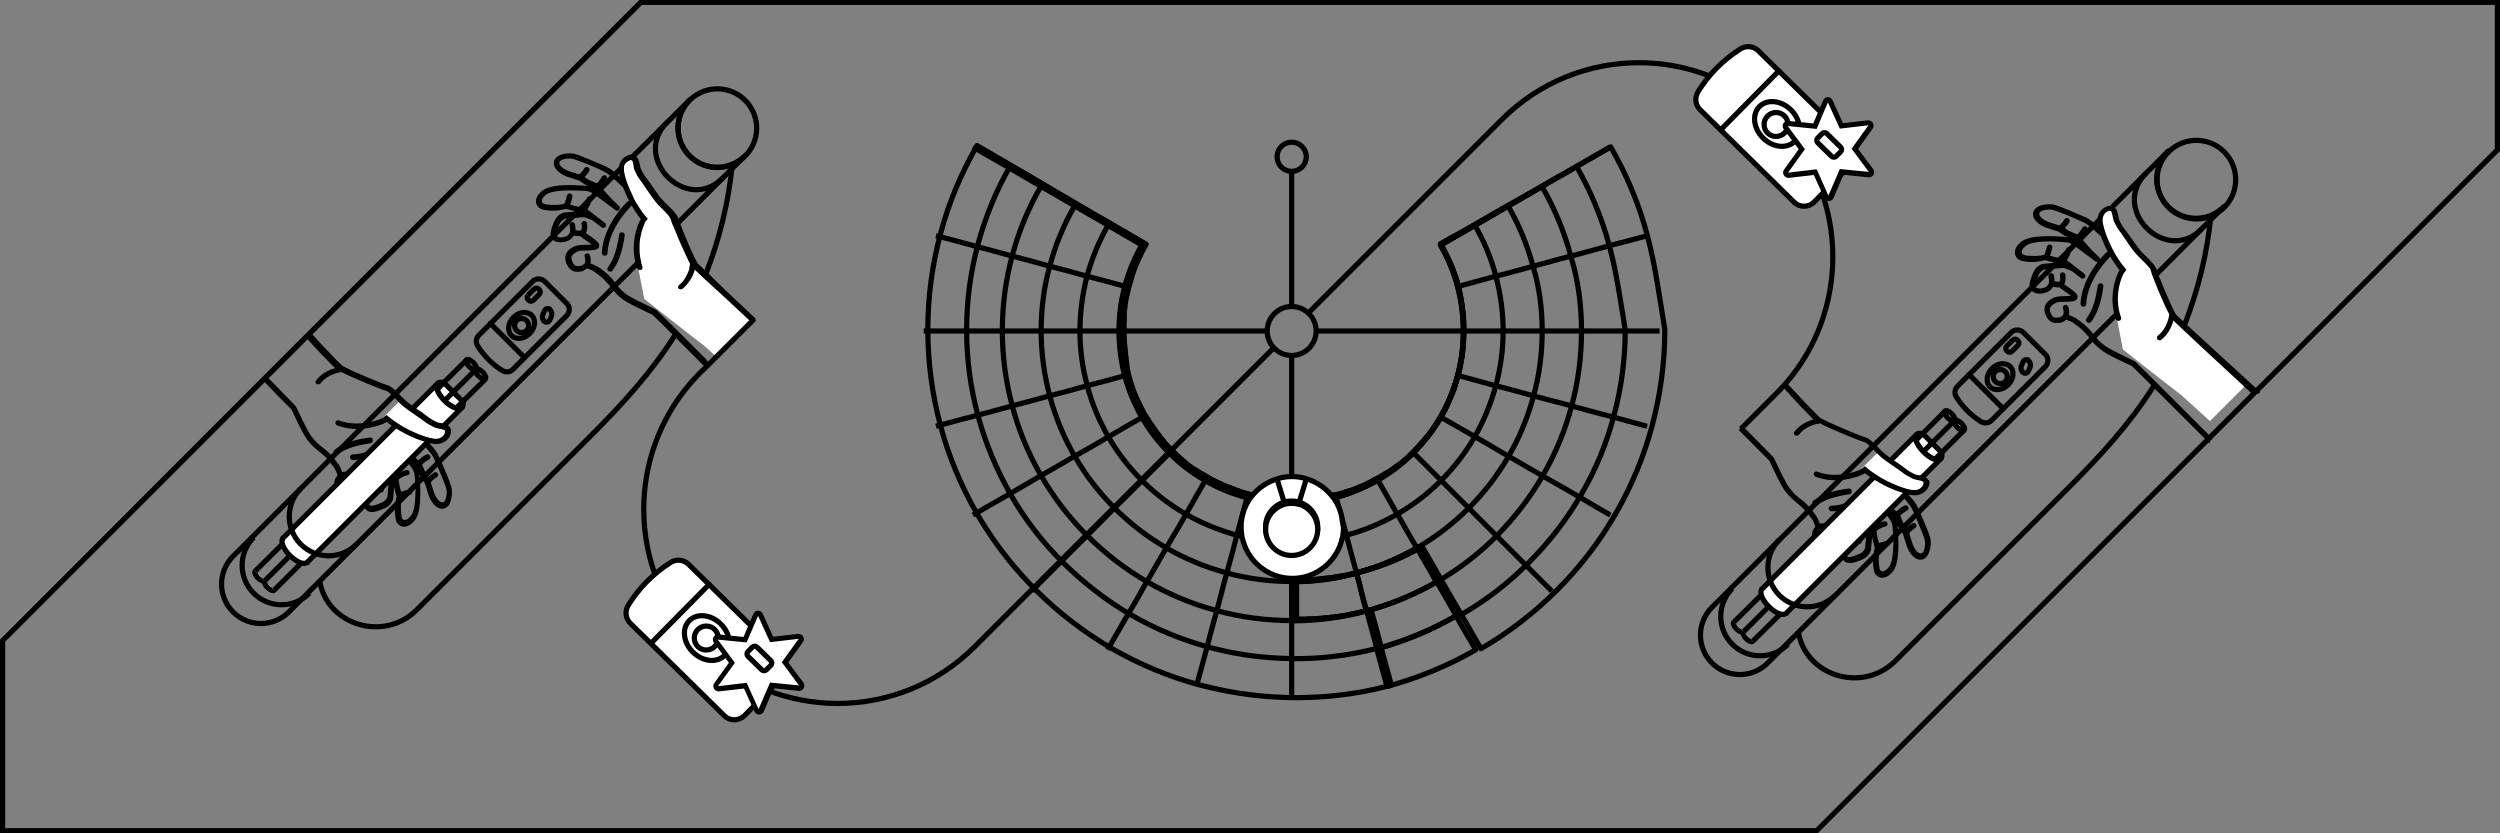 <?xml version="1.0" encoding="utf-8"?>
<!-- Generator: Adobe Illustrator 22.1.0, SVG Export Plug-In . SVG Version: 6.00 Build 0)  -->
<svg version="1.1" id="Layer_1" xmlns="http://www.w3.org/2000/svg" xmlns:xlink="http://www.w3.org/1999/xlink" x="0px" y="0px"
	 viewBox="0 0 960 320" style="enable-background:new 0 0 960 320;" xml:space="preserve">
<rect x="0" y="0" width="960" height="320" fill="#808080" stroke="none"/>
<style type="text/css">
	.st0{fill:none;stroke:#000000;stroke-width:2;stroke-linejoin:round;stroke-miterlimit:10;}
	.st1{stroke:#000000;stroke-miterlimit:10;}
	.st2{fill:#FFFFFF;stroke:#000000;stroke-width:2;stroke-linejoin:round;stroke-miterlimit:10;}
	.st3{fill:#FFFFFF;}
	.st4{fill:none;stroke:#000000;stroke-width:2;stroke-linecap:round;stroke-linejoin:round;stroke-miterlimit:10;}
	.st5{fill:none;stroke:#000000;stroke-width:2;stroke-linecap:square;stroke-linejoin:round;stroke-miterlimit:10;}
	.st6{fill:#FFFFFF;stroke:#000000;stroke-width:2;stroke-linecap:round;stroke-linejoin:round;stroke-miterlimit:10;}
</style>
<path class="st0" d="M502.2,120.4l74.5-74.5c29.1-29.1,76.2-29.1,105.3,0c14.5,14.5,21.8,33.6,21.8,52.7c0,17.2-5.9,34.5-17.8,48.3
	c-0.2,0.3-0.4,0.5-0.7,0.8c0,0-0.1,0.1-0.1,0.1c-1,1.2-2.1,2.3-3.2,3.4l-12.7,12.7l-0.8,0.8"/>
<path class="st0" d="M489.2,133.5l-0.2,0.2l-40,40c0,0,0,0,0,0l-0.2,0.2v0h0"/>
<path class="st1" d="M722.6,185.3c-0.2-0.2-0.6-0.2-0.8,0c0,0-1.1,1.2-2.9,2.7l0,0c-3.3,2.7-9.1,6.5-15.7,6.7
	c-0.3,0-0.5,0.3-0.5,0.6c0,0.1,0.1,0.3,0.2,0.4c0.1,0.1,0.3,0.2,0.4,0.2c4.2-0.2,8.1-1.7,11.2-3.5l0,0c4.8-2.7,7.9-6,8.1-6.3
	C722.8,185.8,722.8,185.5,722.6,185.3z M710,188.1c-0.2,0-1.7,0.2-3.9,0.6c-2.9,0.6-6.7,1.8-9.5,4c-0.2,0.2-0.3,0.5-0.1,0.8l0.1,0.1
	c0.2,0.2,0.5,0.2,0.7,0.1c2.1-1.6,4.9-2.7,7.3-3.3c3-0.8,5.5-1.1,5.5-1.1c0.3,0,0.5-0.3,0.5-0.6C710.6,188.3,710.3,188.1,710,188.1z
	 M722.6,185.3c-0.2-0.2-0.6-0.2-0.8,0c0,0-1.1,1.2-2.9,2.7l0,0c-3.3,2.7-9.1,6.5-15.7,6.7c-0.3,0-0.5,0.3-0.5,0.6
	c0,0.1,0.1,0.3,0.2,0.4c0.1,0.1,0.3,0.2,0.4,0.2c4.2-0.2,8.1-1.7,11.2-3.5l0,0c4.8-2.7,7.9-6,8.1-6.3
	C722.8,185.8,722.8,185.5,722.6,185.3z M710,188.1c-0.2,0-1.7,0.2-3.9,0.6c-2.9,0.6-6.7,1.8-9.5,4c-0.2,0.2-0.3,0.5-0.1,0.8l0.1,0.1
	c0.2,0.2,0.5,0.2,0.7,0.1c2.1-1.6,4.9-2.7,7.3-3.3c3-0.8,5.5-1.1,5.5-1.1c0.3,0,0.5-0.3,0.5-0.6C710.6,188.3,710.3,188.1,710,188.1z
	 M710,188.1c-0.2,0-1.7,0.2-3.9,0.6c-2.9,0.6-6.7,1.8-9.5,4c-0.2,0.2-0.3,0.5-0.1,0.8l0.1,0.1c0.2,0.2,0.5,0.2,0.7,0.1
	c2.1-1.6,4.9-2.7,7.3-3.3c3-0.8,5.5-1.1,5.5-1.1c0.3,0,0.5-0.3,0.5-0.6C710.6,188.3,710.3,188.1,710,188.1z M722.6,185.3
	c-0.2-0.2-0.6-0.2-0.8,0c0,0-1.1,1.2-2.9,2.7l0,0c-3.3,2.7-9.1,6.5-15.7,6.7c-0.3,0-0.5,0.3-0.5,0.6c0,0.1,0.1,0.3,0.2,0.4
	c0.1,0.1,0.3,0.2,0.4,0.2c4.2-0.2,8.1-1.7,11.2-3.5l0,0c4.8-2.7,7.9-6,8.1-6.3C722.8,185.8,722.8,185.5,722.6,185.3z M696.6,192.7
	c-0.2,0.2-0.3,0.5-0.1,0.8l0.1,0.1c0.2,0.2,0.5,0.2,0.7,0.1c2.1-1.6,4.9-2.7,7.3-3.3l1.5-1.5C703.2,189.4,699.4,190.6,696.6,192.7z
	 M740.8,207c-0.2-1.1-1.5-4.4-2.8-7.4c-1-2.5-2.1-4.8-2.6-5.7c-0.3-0.5-0.9-1.4-1.7-2.2c-0.7-0.8-1.4-1.7-2.1-2.4l-2-0.5
	c0.8,0.9,2.1,2.4,3.2,3.7c0.6,0.8,1.2,1.5,1.5,2c0.5,0.8,1.6,3.4,2.7,6c1.2,2.9,2.4,5.8,2.6,6.8c0.3,1.4,0.1,3.7-0.7,4.9
	c-0.3,0.5-0.7,0.7-1.1,0.8c-1.7,0.3-3.4-2.4-4-4.4c-0.4-1.3-0.9-2.8-1.1-3.7c0-0.1,0-0.1-0.1-0.2l0.1-0.1c0.6-1,2-1.9,2.4-2.2
	c0,0,0.1-0.1,0.1-0.1c0.1-0.1,0.2-0.1,0.2-0.2l0,0c0.1-0.2,0.1-0.4,0-0.5c-0.2-0.3-0.5-0.3-0.8-0.2c-0.1,0.1-1.6,1-2.5,2.1
	c-0.5-0.7-1.4-2-1.8-2.8c-0.4-0.9-1-2.3-1.2-2.8c0.7-0.9,2.4-2,3-2.3c0.3-0.1,0.4-0.5,0.2-0.8c-0.1-0.3-0.5-0.4-0.8-0.2
	c-0.1,0-1.2,0.6-2.2,1.5l0,0c-0.4,0.3-0.7,0.6-1,1c-1.3-1.1-5.2-4.4-7.3-6.8l-0.1-0.1c0,0-0.1-0.1-0.1-0.1c0,0-0.1-0.1-0.1-0.1
	c-0.2-0.2-0.6-0.3-0.8-0.1c-0.2,0.2-0.3,0.6-0.1,0.8c0.1,0.1,0.2,0.2,0.2,0.3l5.8,7.8c0.1,0.1,0.2,0.3,0.3,0.4v0
	c0.5,0.8,1.1,2,1.1,2.7c0,0.2,0,0.6,0.1,1.1c0.1,1.4,0.3,4.2,0.2,7c-0.1,3.1-0.5,6.4-1.7,7.9c-1.1,1.5-2.3,2.2-3.3,1.9
	c-0.7-0.2-1.1-0.8-1.2-1.3c-0.1-0.5-0.2-1.2-0.3-2.1c-0.2-2.1,0-4.7,0.5-6.1c1.2-0.7,3.4-1.1,3.4-1.1c0.3-0.1,0.5-0.3,0.4-0.6
	c-0.1-0.3-0.4-0.5-0.7-0.4c-0.1,0-2,0.4-3.4,1c-0.3-1-0.8-2.8-1-4.3c-0.1-0.5-0.1-0.9-0.1-1.3c1.1-0.9,2.3-1.5,3.1-1.7
	c0.4-0.1,0.7-0.2,0.7-0.2c0.3-0.1,0.5-0.3,0.4-0.6c0-0.1,0-0.1-0.1-0.2c-0.1-0.2-0.4-0.3-0.6-0.2c-0.1,0-2.1,0.5-3.9,1.9
	c-2-2.4-5.5-7-5.5-7.1c-0.2-0.2-0.5-0.3-0.8-0.1c-0.2,0.2-0.3,0.5-0.1,0.8c0,0,1.3,1.7,2.7,3.5c0.7,1.4,1.3,3.1,1.3,3.7v0.1
	c0,0.5-0.2,2.9-0.4,4.7c-0.1,1.1-0.2,2.1-0.2,2.3c-0.1,0.3-0.7,1.8-2.2,2.5l-0.2,0.1c-1,0.4-2.3,1-3.4,1.2h0c-0.9,0.2-1.7,0.1-2-0.5
	c-0.4-0.7-0.5-1.7-0.2-2.8c0.3-1.1,0.8-1.9,1.1-2.1c0.4-0.2,0.6-0.4,0.9-0.6c0.9-0.3,2.5-0.1,3,0.1c0.3,0.1,0.6-0.1,0.7-0.4
	c0.1-0.3-0.1-0.6-0.4-0.7c-0.1,0-1.4-0.3-2.6-0.2c-0.2-0.8-0.4-2.1-0.2-2.5l0.2-0.4c1.1-0.6,2.6-0.2,2.6-0.2
	c0.3,0.1,0.6-0.1,0.7-0.4c0.1-0.3-0.1-0.6-0.4-0.7c-0.1,0-2.2-0.5-3.8,0.6c-0.3-0.4-0.7-1-1.1-1.5c-0.6-0.9-1.3-1.9-1.9-2.6
	c-0.4-0.5-0.8-0.9-1.2-1.1c-0.4-0.3-0.8-0.1-1,0c-0.7,0.4-0.8,1.8-0.9,4.1v0c0,1.3-0.1,2.8-0.4,3.5c-0.4,1-1.1,2.3-2.3,2.8
	c-0.7,0.3-1.5,0.2-2.4-0.2c-0.2-0.1-0.5-0.2-0.7-0.3c-1.2-0.7-1.4-1.4-1.4-2.2c0-0.3,0-0.6,0.1-1l0-0.2c0.1-0.8,0.8-1.6,1.2-1.9
	c1.2-0.7,3-0.1,3-0.1c0.3,0.1,0.6-0.1,0.7-0.3c0.1-0.3,0-0.6-0.3-0.7c-0.1,0-1.9-0.7-3.4-0.1c-0.3-0.9-0.9-2.5-1.5-3.3l-0.1-0.2
	l-0.2-0.3c-0.9-1.2-2.2-3-3.9-4.5c-0.5-0.5-1-0.9-1.6-1.3c-1.4-1.1-2.8-2.2-4.4-4.4c-1.4-1.9-3.4-6-4.7-8.8c-0.9-1.8-1.3-2.7-1.5-3
	c-0.1-0.1-5.2-5.4-11.4-11.6l-0.8,0.8c3,3,5.4,5.5,6.6,6.7v0c2.8,2.8,4.6,4.6,4.7,4.7c0.2,0.2,0.8,1.5,1.4,2.8c1.4,2.9,3.3,7,4.8,9
	c1.7,2.2,3.2,3.4,4.6,4.6c0.5,0.4,1,0.8,1.5,1.3c1.6,1.4,2.9,3.2,3.8,4.3l0.3,0.4l0.1,0.1c0.6,0.8,1.2,2.6,1.5,3.3
	c-0.4,0.5-1.2,1.4-1.3,2.4l0,0.2c-0.1,1-0.3,2.3,0.9,3.5c0.2,0.2,0.4,0.4,0.8,0.6c0.3,0.2,0.6,0.4,1,0.6c1.2,0.5,2.3,0.6,3.3,0.2
	c1.5-0.6,2.4-2.2,2.9-3.4c0.3-0.9,0.4-2.4,0.4-3.9c0-0.3,0-0.7,0-1.1c0-0.8,0.1-1.6,0.2-1.9c0.2,0.2,0.5,0.5,0.9,0.8
	c0.6,0.7,1.2,1.7,1.8,2.4c0.7,1,1.2,1.6,1.5,2c-0.2,0.9,0.1,2.2,0.2,2.7c-0.1,0.1-0.3,0.4-0.9,0.7c-0.7,0.4-1.3,1.5-1.7,2.8
	c-0.3,1.4-0.2,2.7,0.4,3.7c0.4,0.7,1.1,1,1.8,1.1h0c1.6,0.2,3.5-0.7,5-1.3l0.2-0.1c2.2-0.9,2.9-3.1,2.9-3.2l0-0.1
	c0,0,0.1-1.9,0.3-3.7v0c0.1-1.5,0.2-3,0.3-3.4c0-0.2,0-0.5-0.1-0.9c0.2,0.3,0.5,0.6,0.7,0.8c-0.1,0.7,0,1.6,0.2,2.4
	c0.2,1.4,0.7,2.7,0.9,3.7c0.1,0.2,0.1,0.3,0.1,0.5c-0.5,2.1-0.9,4.7-0.5,7.5c0.1,0.4,0.1,0.8,0.2,1.2c0.1,0.6,0.4,1.1,0.8,1.5
	c0.3,0.3,0.8,0.6,1.2,0.7c0.8,0.2,2.5,0.2,4.5-2.3c1.5-2,1.9-6.1,1.9-9.7c0-2.4-0.1-4.6-0.2-6c-0.1-0.5-0.1-0.9-0.1-1
	c0-1.1-1-2.8-1.4-3.5c-0.1-0.1-0.1-0.2-0.2-0.3l-1.7-2.4c1,0.9,1.9,1.7,2.4,2.1c0.2,0.1,0.3,0.3,0.4,0.3c0.2,0.4,0.9,2,1.3,3
	c0.5,1.1,1.9,3,2.2,3.4c0.1,0.2,0.2,0.6,0.4,1.2v0c0.3,0.9,0.6,2.1,1,3.2c0.4,1.3,1.2,2.9,2.3,3.9c0.8,0.9,1.9,1.4,3,1.2
	c0.7-0.1,1.3-0.6,1.8-1.3C740.9,211.2,741.1,208.6,740.8,207z M722.6,185.3c-0.2-0.2-0.6-0.2-0.8,0c0,0-1.1,1.2-2.9,2.7l0,0
	c-3.3,2.7-9.1,6.5-15.7,6.7c-0.3,0-0.5,0.3-0.5,0.6c0,0.1,0.1,0.3,0.2,0.4c0.1,0.1,0.3,0.2,0.4,0.2c4.2-0.2,8.1-1.7,11.2-3.5l0,0
	c4.8-2.7,7.9-6,8.1-6.3C722.8,185.8,722.8,185.5,722.6,185.3z M710,188.1c-0.2,0-1.7,0.2-3.9,0.6c-2.9,0.6-6.7,1.8-9.5,4
	c-0.2,0.2-0.3,0.5-0.1,0.8l0.1,0.1c0.2,0.2,0.5,0.2,0.7,0.1c2.1-1.6,4.9-2.7,7.3-3.3c3-0.8,5.5-1.1,5.5-1.1c0.3,0,0.5-0.3,0.5-0.6
	C710.6,188.3,710.3,188.1,710,188.1z"/>
<g>
	<path class="st2" d="M669.5,242.6c-0.4,0.4,0,1.6,1,2.6c1,1,2.2,1.5,2.6,1"/>
	<path class="st2" d="M665.8,238.9c-0.4,0.4,0,1.6,1,2.6c1,1,2.2,1.5,2.6,1"/>
	<g>
		
			<ellipse transform="matrix(0.707 -0.707 0.707 0.707 106.454 576.239)" class="st2" cx="748.8" cy="159.6" rx="1.1" ry="2.6"/>
		
			<ellipse transform="matrix(0.707 -0.707 0.707 0.707 104.945 579.883)" class="st2" cx="752.5" cy="163.3" rx="1.1" ry="2.6"/>
		<path class="st2" d="M745.3,176.1c-1.1,1.1-4.1,0-6.7-2.6c-1.5-1.5-2.5-3.1-2.9-4.4c-0.3-1-0.2-1.8,0.3-2.3
			c0.5-0.5,1.3-0.5,2.3-0.3l7.3,7.3C745.8,174.8,745.7,175.6,745.3,176.1z"/>
		<path class="st2" d="M745.3,176.1l-59.4,59.4c-0.5,0.5-1.3,0.5-2.3,0.3c-1.3-0.4-2.9-1.4-4.4-2.9c-2.6-2.6-3.7-5.6-2.6-6.7
			l59.4-59.4c-0.5,0.5-0.5,1.3-0.3,2.3c0.4,1.3,1.4,2.9,2.9,4.4C741.1,176.1,744.1,177.3,745.3,176.1z"/>
		<polyline class="st0" points="747,157.8 738.2,166.6 735.7,169.1 		"/>
		<line class="st0" x1="750.6" y1="161.4" x2="738.5" y2="173.5"/>
		<line class="st0" x1="754.3" y1="165.1" x2="743.2" y2="176.2"/>
		<polyline class="st0" points="683.6,235.8 681.9,237.5 673.1,246.2 		"/>
		<line class="st0" x1="669.5" y1="242.6" x2="679.2" y2="232.9"/>
		<line class="st0" x1="665.8" y1="238.9" x2="676.3" y2="228.5"/>
		<line class="st0" x1="676.6" y1="226.2" x2="676.2" y2="226.6"/>
		<line class="st0" x1="685.9" y1="235.5" x2="685.5" y2="235.9"/>
	</g>
</g>
<path class="st1" d="M806.6,109.3c-0.3,0-0.6,0.2-0.6,0.5c0,0-0.2,1.5-0.6,3.6c-0.6,2.8-1.7,6.5-3.8,9.2c-0.2,0.2-0.1,0.5,0.1,0.7
	l0.1,0.1c0.2,0.2,0.6,0.1,0.8-0.1c2.7-3.5,3.8-8.5,4.3-11.3c0.2-1.2,0.3-2,0.3-2.1C807.2,109.6,807,109.3,806.6,109.3z M809.2,97.3
	c-0.4,0.3-9.3,8.8-9.8,19.4c0,0.2,0.1,0.3,0.2,0.4c0.1,0.1,0.2,0.2,0.4,0.2c0.3,0,0.6-0.2,0.6-0.5c0.4-10.1,9.3-18.5,9.4-18.6
	c0.2-0.2,0.2-0.6,0-0.8C809.8,97.1,809.4,97.1,809.2,97.3z M809.2,97.3c-0.4,0.3-9.3,8.8-9.8,19.4c0,0.2,0.1,0.3,0.2,0.4
	c0.1,0.1,0.2,0.2,0.4,0.2c0.3,0,0.6-0.2,0.6-0.5c0.4-10.1,9.3-18.5,9.4-18.6c0.2-0.2,0.2-0.6,0-0.8
	C809.8,97.1,809.4,97.1,809.2,97.3z M806.6,109.3c-0.3,0-0.6,0.2-0.6,0.5c0,0-0.2,1.5-0.6,3.6c-0.6,2.8-1.7,6.5-3.8,9.2
	c-0.2,0.2-0.1,0.5,0.1,0.7l0.1,0.1c0.2,0.2,0.6,0.1,0.8-0.1c2.7-3.5,3.8-8.5,4.3-11.3c0.2-1.2,0.3-2,0.3-2.1
	C807.2,109.6,807,109.3,806.6,109.3z M806.6,109.3c-0.3,0-0.6,0.2-0.6,0.5c0,0-0.2,1.5-0.6,3.6c-0.6,2.8-1.7,6.5-3.8,9.2
	c-0.2,0.2-0.1,0.5,0.1,0.7l0.1,0.1c0.2,0.2,0.6,0.1,0.8-0.1c2.7-3.5,3.8-8.5,4.3-11.3c0.2-1.2,0.3-2,0.3-2.1
	C807.2,109.6,807,109.3,806.6,109.3z M809.2,97.3c-0.4,0.3-9.3,8.8-9.8,19.4c0,0.2,0.1,0.3,0.2,0.4c0.1,0.1,0.2,0.2,0.4,0.2
	c0.3,0,0.6-0.2,0.6-0.5c0.4-10.1,9.3-18.5,9.4-18.6c0.2-0.2,0.2-0.6,0-0.8C809.8,97.1,809.4,97.1,809.2,97.3z M806.6,109.3
	c-0.3,0-0.6,0.2-0.6,0.5c0,0-0.2,1.5-0.6,3.6c-0.6,2.8-1.7,6.5-3.8,9.2c-0.2,0.2-0.1,0.5,0.1,0.7l0.1,0.1c0.2,0.2,0.6,0.1,0.8-0.1
	c2.7-3.5,3.8-8.5,4.3-11.3c0.2-1.2,0.3-2,0.3-2.1C807.2,109.6,807,109.3,806.6,109.3z M809.2,97.3c-0.4,0.3-9.3,8.8-9.8,19.4
	c0,0.2,0.1,0.3,0.2,0.4c0.1,0.1,0.2,0.2,0.4,0.2c0.3,0,0.6-0.2,0.6-0.5c0.4-10.1,9.3-18.5,9.4-18.6c0.2-0.2,0.2-0.6,0-0.8
	C809.8,97.1,809.4,97.1,809.2,97.3z M806.6,109.3c-0.3,0-0.6,0.2-0.6,0.5c0,0-0.2,1.5-0.6,3.6l1.4-1.4c0.2-1.2,0.3-2,0.3-2.1
	C807.2,109.6,807,109.3,806.6,109.3z M809.2,97.3c-0.4,0.3-9.3,8.8-9.8,19.4c0,0.2,0.1,0.3,0.2,0.4c0.1,0.1,0.2,0.2,0.4,0.2
	c0.3,0,0.6-0.2,0.6-0.5c0.4-10.1,9.3-18.5,9.4-18.6c0.2-0.2,0.2-0.6,0-0.8C809.8,97.1,809.4,97.1,809.2,97.3z M806.6,109.3
	c-0.3,0-0.6,0.2-0.6,0.5c0,0-0.2,1.5-0.6,3.6l1.4-1.4c0.2-1.2,0.3-2,0.3-2.1C807.2,109.6,807,109.3,806.6,109.3z M809.2,97.3
	c-0.4,0.3-9.3,8.8-9.8,19.4c0,0.2,0.1,0.3,0.2,0.4c0.1,0.1,0.2,0.2,0.4,0.2c0.3,0,0.6-0.2,0.6-0.5c0.4-10.1,9.3-18.5,9.4-18.6
	c0.2-0.2,0.2-0.6,0-0.8C809.8,97.1,809.4,97.1,809.2,97.3z M782.5,80c-0.7,0.5-1.2,1.1-1.3,1.8c-0.2,1.1,0.3,2.1,1.2,3
	c1.1,1.1,2.6,1.9,3.9,2.3c0.7,0.2,1.4,0.4,2.1,0.7c1.1,0.3,2,0.6,2.3,0.7c0.4,0.3,2.3,1.7,3.4,2.1c1,0.4,2.6,1.1,3,1.3
	c0.3,0.4,1.2,1.5,2.4,2.9l-2.4-1.7c-0.3-0.2-2.4-1.6-3.8-1.6c-0.2,0-0.5,0-1-0.1c-1.6-0.1-4.5-0.3-7.4-0.2c-3.2,0.1-6.5,0.6-8.3,1.9
	c-2.5,1.9-2.5,3.6-2.3,4.5c0.1,0.5,0.4,0.9,0.7,1.3c0.4,0.4,0.9,0.6,1.5,0.8c0,0,0,0,0,0c3.2,0.7,6.3,0.4,8.7-0.3
	c0.1,0,0.3,0.1,0.5,0.1c1.5,0.4,4.2,1.2,6.1,1.1c0.2,0.2,0.5,0.4,0.8,0.7c-0.3-0.1-0.7-0.1-0.9-0.1c-0.9,0.1-7,0.6-7.1,0.6l-0.1,0
	c-0.1,0-2.3,0.7-3.2,2.9l-0.1,0.2c-0.9,2.2-2.4,5.5-0.2,6.8c0.9,0.6,2.3,0.7,3.7,0.4c1.3-0.3,2.3-0.9,2.8-1.6
	c0.3-0.6,0.6-0.8,0.7-0.9c0.5,0.1,1.8,0.4,2.7,0.2c0.4,0.4,1,0.8,2,1.5c1.2,0.8,2.8,1.9,3.3,2.6c-0.5,0.2-2,0.3-3.1,0.3
	c-1.5,0-3,0.1-3.9,0.4c-1.2,0.5-2.8,1.4-3.4,2.9c-0.4,1-0.3,2.1,0.2,3.3c0.4,0.8,0.7,1.4,1.2,1.8c1.2,1.2,2.5,1,3.5,0.9l0.2,0
	c1-0.1,1.9-0.9,2.4-1.3c0.5,0.2,1.6,0.5,2.5,1c0.3,0.2,0.6,0.3,0.8,0.5l0.5,0.4c1.2,0.8,2.9,2.1,4.3,3.8c0.5,0.5,0.9,1,1.3,1.5
	c1.1,1.5,2.3,3,4.6,4.7c2,1.5,6,3.4,9,4.8c1.3,0.6,2.6,1.2,2.8,1.4c0.3,0.2,11.4,11.4,19,18.9l9.9,9.9v-0.1l0.9-0.6l-10.5-10.5
	c-0.1-0.1-0.2-0.2-0.3-0.3c-7.5-7.5-18-18-18.4-18.3c-0.3-0.2-1.2-0.7-3-1.5c-2.7-1.3-6.9-3.3-8.8-4.7c-2.1-1.6-3.3-3.1-4.4-4.4
	c-0.4-0.5-0.8-1.1-1.3-1.6c-1.5-1.7-3.3-3.1-4.5-3.9l-0.5-0.4c-0.2-0.1-0.4-0.3-0.7-0.4c-0.9-0.5-2-0.9-2.7-1.1
	c0.6-1.5,0-3.3-0.1-3.4c-0.1-0.3-0.4-0.4-0.7-0.3c-0.3,0.1-0.5,0.4-0.3,0.7c0,0,0.6,1.9-0.1,3c-0.3,0.3-1.1,1.1-1.9,1.1l-0.2,0
	c-1.3,0.2-2.5,0.3-3.5-2c-0.4-0.9-0.5-1.7-0.2-2.4c0.5-1.1,1.8-1.9,2.8-2.3c0.7-0.3,2.2-0.3,3.5-0.3c2.3-0.1,3.7-0.1,4.1-0.9
	c0.1-0.2,0.2-0.5,0-1c-0.5-0.9-2.2-2.1-3.7-3.1c-0.5-0.4-1.1-0.8-1.5-1.1c1.1-1.6,0.6-3.7,0.6-3.8c-0.1-0.3-0.4-0.5-0.7-0.4
	c-0.3,0.1-0.5,0.4-0.4,0.7c0,0,0.4,1.5-0.2,2.6l-0.4,0.2c-0.5,0.2-1.7,0-2.5-0.2c0.1-1.2-0.2-2.6-0.2-2.6c-0.1-0.3-0.4-0.5-0.7-0.4
	c-0.3,0.1-0.5,0.4-0.4,0.7c0.1,0.5,0.4,2.1,0.1,3c-0.2,0.2-0.4,0.5-0.6,0.9c-0.2,0.4-0.9,0.9-2.1,1.1c-1.1,0.3-2.1,0.2-2.8-0.2
	c-1.3-0.8-0.1-3.7,0.7-5.5l0.1-0.2c0.7-1.5,2.2-2.1,2.5-2.2c0.7-0.1,6.2-0.5,7.1-0.6h0.1c0.6,0,2.3,0.7,3.7,1.3
	c1.8,1.4,3.5,2.7,3.5,2.7c0.2,0.2,0.6,0.1,0.8-0.1c0.2-0.3,0.1-0.6-0.1-0.8c-0.1,0-4.6-3.5-7.1-5.5c1.4-1.8,1.9-3.9,1.9-3.9
	c0.1-0.3-0.1-0.6-0.4-0.7c-0.3-0.1-0.6,0.1-0.6,0.4c0,0-0.5,2.1-1.9,3.8c-1.6,0.1-4.2-0.7-5.5-1.1c0.7-1.4,1-3.3,1.1-3.4
	c0.1-0.3-0.1-0.6-0.4-0.7c-0.3-0.1-0.6,0.1-0.7,0.4c0,0-0.5,2.2-1.1,3.4c-1.7,0.7-5.3,0.7-7.4,0.4c-0.3,0-0.5-0.1-0.8-0.2
	c-0.5-0.1-1.1-0.5-1.3-1.2c-0.3-1,0.4-2.2,1.9-3.3c1.3-1,3.8-1.4,6.4-1.6c3.3-0.2,6.9,0,8.5,0.2c0.6,0,1,0.1,1.1,0.1
	c0.8,0,2.3,0.8,3.1,1.4l7.8,5.8c0.1,0.1,0.2,0.2,0.3,0.2c0.2,0.2,0.6,0.2,0.8-0.1c0.2-0.2,0.2-0.6-0.1-0.8c0,0-0.1-0.1-0.1-0.1
	c0,0,0-0.1-0.1-0.1l-0.1-0.1c-2.4-2.1-5.7-6-6.8-7.3c1.3-1.1,2.4-3.2,2.5-3.3c0,0,0-0.1,0-0.1c0.1-0.3,0-0.5-0.2-0.7
	c-0.3-0.1-0.6,0-0.8,0.2c-0.3,0.6-1.4,2.3-2.3,3c-0.6-0.3-2-0.8-2.9-1.2c-0.8-0.3-2.2-1.3-2.8-1.8c1.1-0.9,2.1-2.4,2.1-2.5
	c0.2-0.3,0.1-0.6-0.2-0.8c-0.3-0.1-0.6-0.1-0.8,0.2c0,0-1.1,1.8-2.2,2.5l-0.1,0.1c-0.3-0.1-0.8-0.2-1.3-0.4
	c-0.8-0.2-1.8-0.5-2.6-0.8c-1.9-0.6-4.7-2.3-4.4-4c0.1-0.4,0.4-0.8,0.8-1.1c1.2-0.8,3.5-1,4.9-0.7c0.8,0.2,3.2,1.1,5.7,2.1
	c2.3,0.9,4.6,2,6,2.6c0.4,0.2,0.7,0.4,1,0.5c1.3,0.7,4.3,3.4,5.7,4.7l-0.5-1.9c-1.5-1.4-3.5-3.1-4.6-3.7c-0.3-0.2-0.9-0.5-1.7-0.8
	c-1.3-0.6-3.2-1.4-5.1-2.2c-2.7-1.1-5.4-2.2-6.4-2.4C786.7,78.8,784,79,782.5,80z M809.2,97.3c-0.4,0.3-9.3,8.8-9.8,19.4
	c0,0.2,0.1,0.3,0.2,0.4c0.1,0.1,0.2,0.2,0.4,0.2c0.3,0,0.6-0.2,0.6-0.5c0.4-10.1,9.3-18.5,9.4-18.6c0.2-0.2,0.2-0.6,0-0.8
	C809.8,97.1,809.4,97.1,809.2,97.3z M806.6,109.3c-0.3,0-0.6,0.2-0.6,0.5c0,0-0.2,1.5-0.6,3.6l1.4-1.4c0.2-1.2,0.3-2,0.3-2.1
	C807.2,109.6,807,109.3,806.6,109.3z"/>
<path class="st0" d="M845.4,88c-13.8,13.8-35.1-7.6-21.4-21.4"/>
<path class="st0" d="M849,82.7c-1.4,14.5-4.9,28.7-10.2,42.2c-0.2,0.4-0.3,0.8-0.5,1.2"/>
<path class="st0" d="M827.7,147.1c-0.2,0.3-0.4,0.7-0.6,1c-9.1,14.5-20.6,27-32.8,39.2c-32,32-18.1,18.1-33.7,33.7l-33,33
	c-12.8,12.4-34.6,5.4-37.1-11.7"/>
<path class="st0" d="M853.9,79.4L822.4,111l-4.5,4.5l-0.9,0.9l-3.4,3.4l-1.2,1.2l-6.2,6.2l-79.5,79.5l-1.5,1.5l-7.5,7.5l-0.8,0.8
	l-12.1,12.1l-14.2,14.2l-7.8,7.8l-4,4c-5.9,5.9-15.5,5.9-21.4,0c-5.9-5.9-5.9-15.5,0-21.4l26-26l14.6-14.6l1-1l6.4-6.4l1.1-1.1l4-4
	l2.4-2.4l2.9-2.9l65.9-65.9l9.7-9.7l1.4-1.4l6.4-6.4l2.3-2.3l6.3-6.3l3.5-3.5l0.1-0.1L824,66.6l8.6-8.6c-5.9,5.9-5.9,15.5,0,21.4
	C838.5,85.3,848,85.3,853.9,79.4z"/>
<path class="st0" d="M704.7,228.6c-5.9,5.9-15.5,5.9-21.4,0c-5.9-5.9-5.9-15.5,0-21.4"/>
<ellipse transform="matrix(0.23 -0.973 0.973 0.23 582.627 873.624)" class="st0" cx="843.2" cy="68.7" rx="15.1" ry="15.1"/>
<path class="st0" d="M686.6,247.4c-5.9,5.9-15.5,5.9-21.4,0c-5.9-5.9-5.9-15.5,0-21.4"/>
<path class="st3" d="M808.4,81.2c-0.2,0.1-0.5,0.4-0.7,0.6c-0.1,0.1-0.1,0.1-0.2,0.2c-0.1,0.1-0.2,0.2-0.2,0.4
	c-0.1,0.2-0.2,0.4-0.3,0.6c0,0.1,0,0.1-0.1,0.2c0,0,0,0.1,0,0.1c0,0,0,0.1,0,0.1c0,0.1,0,0.1-0.1,0.2c0,0,0,0.1,0,0.1
	c0,0.1,0,0.2,0,0.3c0,0.1,0,0.2,0,0.3c0,0.1,0,0.3,0,0.4c0,0.2,0,0.4,0.1,0.7c0,0,0,0,0,0c0,0.1,0,0.2,0,0.3c0,0.1,0,0.2,0.1,0.4
	c0,0.1,0,0.2,0.1,0.3c0.1,0.4,0.2,0.9,0.3,1.3c0.1,0.3,0.2,0.6,0.3,0.9c0,0.1,0,0.1,0.1,0.2c0,0.1,0.1,0.2,0.1,0.3c0,0,0,0.1,0,0.1
	c0,0.1,0.1,0.2,0.1,0.4c0.1,0.2,0.1,0.4,0.2,0.6c0.1,0.2,0.1,0.3,0.2,0.5c0,0.1,0.1,0.2,0.1,0.3c0,0.1,0.1,0.2,0.1,0.3
	c0.1,0.1,0.1,0.3,0.2,0.4c0.4,0.9,0.8,1.9,1.3,2.8c0,0.1,0.1,0.2,0.1,0.2l0.2,0.4c0.4,0.8,0.8,1.6,1.3,2.4c0.2,0.3,0.3,0.6,0.5,0.9
	c0.1,0.2,0.3,0.4,0.4,0.6c0.4,0.6,0.7,1.2,1.1,1.7c0.1,0.1,0.2,0.3,0.3,0.4c0.2,0.3,0.4,0.6,0.7,0.9c0.3,0.4,0.6,0.7,0.9,1.1
	l0.1,0.1l0.2,0.2l-0.3,0.4c-0.1,0.1-0.2,0.2-0.3,0.4c-0.2,0.3-0.4,0.6-0.6,1c0,0.1-0.1,0.2-0.1,0.3c-0.1,0.2-0.2,0.4-0.2,0.5
	c-0.1,0.1-0.1,0.3-0.2,0.4c-0.1,0.2-0.1,0.4-0.2,0.6c-0.1,0.1-0.1,0.3-0.1,0.5c-0.3,0.8-0.5,1.7-0.7,2.6c-0.3,1.8-0.5,3.8-0.4,5.9
	c0,0.1,0,0.2,0,0.3c0,0.2,0,0.4,0,0.6c0,0.1,0,0.2,0,0.2c0,0.3,0.1,0.5,0.1,0.8c0,0.1,0,0.3,0.1,0.4c0.1,0.3,0.1,0.6,0.2,0.9
	c0.1,0.3,0.1,0.6,0.2,0.9c0.1,0.3,0.2,0.6,0.3,0.9c0.1,0.3,0.2,0.6,0.3,0.9c0.1,0.2,0,0.3-0.1,0.5c0,0,0,0.1-0.1,0.1c0,0,0,0,0,0
	c0,0,0,0,0,0c-0.1,0-0.1,0.1-0.2,0.1c0,0,0,0,0,0c0,0,0,0,0,0c0,0-0.1,0-0.1,0c-0.1,0-0.1,0-0.2,0c0,0,0,0,0,0c-0.1,0-0.1,0-0.2-0.1
	c0,0-0.1,0-0.1-0.1c0,0-0.1-0.1-0.1-0.1c0,0,0,0,0-0.1c0,0,0,0,0-0.1c0-0.1-0.1-0.1-0.1-0.2l2.4,12.3l8,6.3l4,3.1l4.7,3.7l6.2,4.8
	l0.4,0.4l8.6,7.8l0.9,0.8l0.6,0.6l0,0l0,0l12.5-12.5l1.5-1.5c-0.3-0.3-1.6-1.5-3.5-3.2c-0.2-0.2-0.4-0.4-0.7-0.6
	c-0.6-0.5-1.3-1.1-2-1.8c-1.7-1.5-3.5-3.1-5.4-4.8c-0.9-0.8-1.8-1.6-2.7-2.4c-1.6-1.4-3.1-2.8-4.6-4.2c-0.1-0.1-0.2-0.2-0.4-0.3
	c-1-0.9-1.9-1.7-2.7-2.5c0,0,0,0,0,0c-0.2-0.2-0.5-0.4-0.7-0.6c-0.4-0.4-0.9-0.8-1.3-1.2c-0.2-0.2-0.4-0.4-0.7-0.6
	c-0.4-0.4-0.9-0.8-1.2-1.1c-0.3-0.3-0.6-0.5-0.8-0.8c-0.1-0.1-0.2-0.2-0.4-0.4c-0.1-0.1-0.2-0.2-0.3-0.3c-0.1-0.1-0.2-0.2-0.3-0.4
	c-0.1-0.1-0.2-0.2-0.3-0.3c-0.1-0.1-0.2-0.2-0.2-0.2c-0.1-0.1-0.1-0.1-0.1-0.2c0,0.1-0.1,0.2-0.1,0.4c0,0,0,0,0,0
	c0,0.1-0.1,0.3-0.1,0.4c-0.1,0.6-0.3,1.2-0.6,1.9c-0.1,0.3-0.3,0.7-0.5,1.1c-0.1,0.3-0.3,0.6-0.5,0.9c0,0.1-0.1,0.2-0.1,0.2
	c-0.1,0.1-0.1,0.2-0.2,0.3c-0.2,0.3-0.4,0.5-0.6,0.8c-0.2,0.3-0.4,0.5-0.7,0.8c-0.1,0.1-0.2,0.2-0.2,0.3c-0.3,0.3-0.7,0.7-1.1,1
	c0,0-0.1,0-0.1,0.1c-0.2,0.1-0.5,0.1-0.7-0.1c0,0,0,0,0-0.1c0,0-0.1-0.1-0.1-0.1c0,0,0,0,0,0c0,0,0-0.1,0-0.1c0,0,0,0,0,0
	c0,0,0-0.1,0-0.1c0,0,0,0,0,0c0,0,0-0.1,0.1-0.1c0-0.1,0.1-0.1,0.1-0.1c0.2-0.2,0.5-0.4,0.7-0.6l0.1-0.1c1-0.9,1.7-1.9,2.2-2.9
	c0-0.1,0.1-0.1,0.1-0.2c0.1-0.2,0.2-0.3,0.3-0.5c0.1-0.2,0.2-0.3,0.2-0.5c0.3-0.7,0.5-1.3,0.6-1.9c0,0,0-0.1,0-0.1
	c0-0.1,0.1-0.2,0.1-0.3c0-0.1,0-0.1,0-0.2c0-0.1,0-0.1,0-0.2c0-0.2,0.1-0.4,0.1-0.5c0-0.1,0-0.1,0-0.1c0-0.1,0-0.1,0-0.2
	c0,0,0,0,0-0.1c0,0,0,0,0-0.1c0-0.1,0-0.1,0-0.1c0,0,0-0.1,0-0.1v0c-0.7-1.2-1.5-3-2.4-5c-0.1-0.1-0.1-0.2-0.2-0.4
	c-0.1-0.2-0.2-0.5-0.3-0.7c-0.8-1.9-1.6-3.8-2.3-5.6c0-0.1-0.1-0.2-0.1-0.3c-0.2-0.4-0.3-0.8-0.5-1.2c-0.1-0.2-0.1-0.4-0.2-0.5
	c-0.1-0.2-0.1-0.3-0.2-0.5c-0.2-0.4-0.3-0.8-0.4-1.1c0-0.1-0.1-0.3-0.1-0.4c-0.2-0.5-0.3-0.8-0.3-1.1c0,0,0-0.1,0-0.1
	c0,0,0-0.1,0-0.1c-0.1-0.2-0.1-0.3-0.2-0.5c-0.1-0.1-0.1-0.2-0.2-0.4c0-0.1-0.1-0.1-0.2-0.2c-0.1-0.1-0.2-0.2-0.3-0.3
	c-0.7-0.8-1.7-1.8-2.7-2.8c-0.1-0.1-0.3-0.3-0.4-0.4c-0.3-0.3-0.5-0.5-0.8-0.8h0c-0.1-0.1-0.2-0.2-0.3-0.3c0,0-0.1-0.1-0.1-0.1
	c-0.1-0.1-0.3-0.3-0.4-0.4c-0.1-0.1-0.1-0.2-0.2-0.2c-0.1-0.1-0.1-0.2-0.2-0.2h0c0,0,0,0,0,0c0,0,0,0,0,0c0,0,0,0,0,0
	c-0.2-0.2-0.3-0.4-0.5-0.6c-0.8-1-1.6-2.1-2.3-3.2c0,0,0,0,0,0c-0.3-0.4-0.6-0.8-0.9-1.3c-0.4-0.6-0.8-1.1-1.1-1.6c0,0,0,0,0,0l0,0
	c-0.3-0.5-0.6-0.8-0.8-1.1c-0.3-0.4-0.6-0.7-0.8-1.1c-0.2-0.3-0.4-0.6-0.6-1c-0.3-0.4-0.5-0.9-0.7-1.2c-0.1-0.1-0.1-0.3-0.2-0.4
	c0-0.1-0.1-0.1-0.1-0.2c0-0.1-0.1-0.1-0.1-0.2l-0.2-0.4c0,0,0-0.1-0.1-0.1c0-0.1-0.1-0.2-0.1-0.3c-0.1-0.3-0.1-0.6-0.2-0.9
	c-0.1-0.4-0.2-1-0.3-1.4c-0.1-0.4-0.3-0.9-0.5-1.1c0,0-0.1-0.1-0.1-0.1c-0.1-0.1-0.2-0.1-0.2-0.2C810,80.4,809.2,80.6,808.4,81.2z"
	/>
<path class="st1" d="M865.6,151.3c-3.4-3.1-30.9-28.6-31.3-29.2c-0.4,1.9-1.5,5.5-4.7,8c-0.2,0.2-0.5,0.1-0.7,0c0,0,0,0,0-0.1
	c-0.2-0.2-0.2-0.6,0.1-0.8c4-3.1,4.5-8.4,4.5-8.5c0,0,0-0.1,0-0.1c-2.3-4.2-6.9-15.4-7.1-16.8c-0.2-1.2-2.7-3.5-4.8-5.6
	c-1.6-1.5-3.5-4.2-4.9-6.4c-0.8-1.1-1.5-2.1-1.9-2.7c-1.2-1.4-2-3.1-2.5-4.1l-0.2-0.4c-0.1-0.3-0.2-0.8-0.3-1.3
	c-0.2-1-0.4-2.6-1.2-2.8c-0.5-0.2-1.3,0-2.1,0.6c-0.6,0.4-1.6,1.5-1.6,3.5c0.1,3.5,3.8,13,8.7,18.6l0.3,0.4l-0.3,0.4
	c-1.4,1.5-4.6,10-1.6,18c0.1,0.3,0,0.6-0.3,0.7c-0.2,0.1-0.4,0-0.6-0.1c-0.1-0.1-0.1-0.1-0.1-0.2c-3-8-0.1-16.4,1.5-18.7
	c-3-3.6-5.6-8.6-7.1-12.7l-0.7-2.2c-0.5-1.6-0.8-3.1-0.8-4c0-1.8,0.7-3.4,2.1-4.4c1-0.8,2.2-1,3.1-0.7c1.4,0.5,1.7,2.3,1.9,3.7
	c0.1,0.4,0.1,0.9,0.2,1l0.2,0.4c0.4,0.9,1.2,2.5,2.3,3.8c0.5,0.6,1.2,1.6,2,2.7c1.5,2.1,3.3,4.8,4.8,6.3c2.5,2.4,4.8,4.6,5.2,6.2
	c0.3,1.3,5.6,14.3,7.5,17.3c0.4,0.6,29.1,26.8,32.4,29.8"/>
<path class="st3" d="M695.1,158.3c-0.9-1-2-2.2-3.2-3.5c-1.3-1.4-3.7-4-6.5-7.1c0,0-0.1,0.1-0.1,0.1c2.8,3.1,5.3,5.7,6.5,7.1v0
	C693,156.1,694.1,157.3,695.1,158.3z M739.3,184.8c-0.2-0.7-1.8-1-2.8-1.2c-0.6-0.1-1-0.2-1.3-0.3l-0.4-0.2
	c-0.9-0.5-2.7-1.3-4.1-2.5c-0.5-0.4-1.5-1.1-2.7-1.9h0c-2.2-1.5-4.9-3.3-6.4-4.9c-0.1-0.1-0.2-0.2-0.3-0.3l-7.5,7.5
	c1-0.4,1.8-0.8,2.1-1.2l0.4-0.3l0.4,0.3c1.7,1.5,3.9,2.9,6.1,4.2c4.9,2.7,10.1,4.5,12.4,4.5c0.9,0,1.6-0.2,2.2-0.5c0,0,0,0,0,0
	c0.6-0.3,1-0.8,1.3-1.1c0.1-0.2,0.2-0.3,0.3-0.5c0,0,0,0,0,0C739.3,185.8,739.4,185.2,739.3,184.8z M697.2,182.1
	c0,0.1,0.1,0.2,0.2,0.3c0.1,0.1,0.1,0.1,0.2,0.1c0.1,0,0.1,0.1,0.2,0.1L697.2,182.1z"/>
<path class="st1" d="M740.4,185L740.4,185c0.1,0.8-0.2,1.8-0.8,2.6c-0.9,1.2-2.2,1.9-3.8,2.1c-0.2,0-0.4,0-0.6,0c-1,0-2.4-0.3-4-0.8
	l-2.2-0.7c-2.2-0.8-4.7-1.9-7.1-3.3c-2-1.1-4-2.4-5.7-3.8c-0.8,0.6-2.3,1.3-4.3,1.8c-3.7,1.1-9.1,1.7-14.3-0.2c-0.1,0-0.1,0-0.2-0.1
	c-0.1,0-0.1-0.1-0.2-0.1c-0.1-0.1-0.1-0.2-0.2-0.3c0-0.1,0-0.2,0-0.3c0.1-0.3,0.4-0.4,0.7-0.3c6.1,2.3,12.5,0.9,15.9-0.4
	c0,0,0,0,0,0c1-0.4,1.8-0.8,2.1-1.2l0.4-0.3l0.4,0.3c1.7,1.5,3.9,2.9,6.1,4.2c4.9,2.7,10.1,4.5,12.4,4.5c0.9,0,1.6-0.2,2.2-0.5
	c0,0,0,0,0,0c0.6-0.3,1-0.8,1.3-1.1c0.1-0.2,0.2-0.3,0.3-0.5c0,0,0,0,0,0c0.3-0.6,0.4-1.2,0.3-1.6c-0.2-0.7-1.8-1-2.8-1.2
	c-0.6-0.1-1-0.2-1.3-0.3l-0.4-0.2c-0.9-0.5-2.7-1.3-4.1-2.5c-0.5-0.4-1.5-1.1-2.7-1.9h0c-2.2-1.5-4.9-3.3-6.4-4.9
	c-0.1-0.1-0.2-0.2-0.3-0.3c-2-2.1-4.1-4.3-5.3-4.5c-1.4-0.3-12.6-4.9-16.8-7.1c0,0-0.1,0-0.1,0c-0.1,0-5.3,0.4-8.5,4.5
	c-0.2,0.2-0.5,0.3-0.8,0.1c0,0,0,0-0.1,0c-0.2-0.2-0.2-0.5,0-0.7c2.5-3.2,6.1-4.3,8-4.7c-0.1-0.1-0.2-0.1-0.3-0.2
	c-0.1-0.1-0.2-0.2-0.4-0.3c-0.3-0.3-0.6-0.6-1-1c-0.1-0.1-0.1-0.1-0.2-0.2c-0.3-0.3-0.6-0.6-0.9-0.9c-0.9-1-2-2.1-3.3-3.4v0
	c-1.2-1.3-3.7-4-6.5-7.1c0,0,0.1-0.1,0.1-0.1c0.2-0.3,0.5-0.5,0.7-0.8c2.9,3.1,5.3,5.8,6.6,7.1v0c3.3,3.5,5.8,6,6.3,6.4
	c3,1.9,16,7.2,17.3,7.5c1.5,0.3,3.6,2.4,5.9,4.8c0.1,0.1,0.2,0.2,0.3,0.3c1.4,1.5,4.1,3.3,6.3,4.8c0.1,0,0.1,0.1,0.2,0.1h0
	c1.1,0.8,2,1.4,2.6,1.9c1.3,1.1,2.9,1.9,3.8,2.3l0.4,0.2c0.1,0.1,0.6,0.1,1,0.2c1.4,0.2,3.3,0.6,3.7,1.9
	C740.4,184.6,740.4,184.8,740.4,185z"/>
<g>
	<path class="st0" d="M480.4,199.1c-0.2,1.1-0.4,2.2-0.4,3.3c0,1.5,0.2,3,0.6,4.4c-1.9-0.4-3.8-0.8-5.7-1.3
		c-6.9-1.9-13.5-4.6-19.6-8.1c-6.2-3.6-11.8-7.9-16.8-12.9c-5-5-9.4-10.7-12.9-16.8c-3.5-6.1-6.3-12.6-8.1-19.6
		c-1.8-6.7-2.8-13.7-2.8-21c0-7.3,1-14.3,2.7-21c1.9-6.9,4.6-13.5,8.1-19.6l6.5,3.8l6.5,3.8c-2.9,5-5.1,10.3-6.6,16
		c-1.5,5.5-2.2,11.2-2.2,17.1s0.8,11.7,2.2,17.1c1.5,5.7,3.8,11,6.6,16c2.9,5,6.4,9.6,10.5,13.7c4.1,4.1,8.7,7.6,13.7,10.5
		c5,2.9,10.3,5.1,16,6.6c1.6,0.4,3.3,0.8,5,1.1C482.2,194.1,481,196.5,480.4,199.1z"/>
	<path class="st0" d="M577.2,127.1c0,7.3-1,14.3-2.8,21c-1.9,6.9-4.6,13.5-8.1,19.6c-3.6,6.2-7.9,11.8-12.9,16.8
		c-5,5-10.7,9.4-16.8,12.9c-6.1,3.5-12.6,6.3-19.6,8.1c-1.9,0.5-3.8,0.9-5.7,1.3c0.4-1.4,0.6-2.9,0.6-4.4c0-1.1-0.1-2.3-0.4-3.3
		c-0.6-2.6-1.8-5-3.4-7c1.7-0.3,3.4-0.7,5-1.1c5.7-1.5,11-3.8,16-6.6c5-2.9,9.6-6.4,13.7-10.5c4.1-4.1,7.6-8.7,10.5-13.7
		c2.9-5,5.1-10.3,6.6-16c1.5-5.5,2.2-11.2,2.2-17.1s-0.8-11.7-2.2-17.1c-1.5-5.7-3.8-11-6.6-16l6.5-3.8l6.5-3.8
		c3.5,6.1,6.3,12.6,8.1,19.6C576.2,112.8,577.2,119.8,577.2,127.1z"/>
	<path class="st0" d="M592.2,127.1c0,8.6-1.1,17-3.3,24.9c-2.2,8.2-5.4,16-9.6,23.2c-4.2,7.3-9.4,14-15.3,19.9
		c-5.9,5.9-12.6,11.1-19.9,15.3h0c-7.2,4.2-15,7.4-23.2,9.6c-8,2.1-16.3,3.3-24.9,3.3s-17-1.1-24.9-3.3c-8.2-2.2-16-5.4-23.2-9.6
		c-7.3-4.2-14-9.4-19.9-15.3c-5.9-5.9-11.1-12.6-15.3-19.9c-4.2-7.2-7.4-15-9.6-23.2c-2.1-7.9-3.3-16.3-3.3-24.9
		c0-8.6,1.1-17,3.3-24.9c2.2-8.2,5.4-16,9.6-23.2l6.5,3.8l6.5,3.7l6.5,3.8l6.5,3.7c-2.9,5-5.1,10.3-6.6,16
		c-1.5,5.5-2.2,11.2-2.2,17.1c0,5.9,0.8,11.7,2.2,17.1c1.5,5.6,3.7,11,6.6,15.9c2.9,5,6.5,9.6,10.5,13.7c4.1,4.1,8.7,7.6,13.7,10.5
		c4.9,2.9,10.3,5.1,16,6.6c1.6,0.4,3.3,0.8,5,1.1c-1.7,2-2.9,4.4-3.5,7c-0.2,1.1-0.4,2.2-0.4,3.3c0,1.5,0.2,3,0.6,4.4
		c1,3.5,3.1,6.4,5.9,8.5c2.6,1.9,5.9,3.1,9.4,3.1h0c3.5,0,6.8-1.1,9.4-3.1c2.8-2.1,4.9-5,5.9-8.5c0.4-1.4,0.6-2.9,0.6-4.4
		c0-1.1-0.1-2.3-0.4-3.3c-0.6-2.6-1.8-5-3.5-7c1.7-0.3,3.4-0.7,5-1.1c5.7-1.5,11-3.7,16-6.6c5-2.9,9.6-6.4,13.7-10.5
		s7.6-8.7,10.5-13.7c2.9-4.9,5.1-10.3,6.6-15.9c1.5-5.5,2.2-11.2,2.2-17.1c0-5.9-0.8-11.7-2.2-17.1c-1.5-5.6-3.7-11-6.6-15.9
		l5.9-3.4l5.9-3.4l1.2-0.7l4.7-2.7l5.9-3.4l2.4-1.4c4.2,7.2,7.4,15,9.6,23.2v0C591.1,110.1,592.2,118.5,592.2,127.1z"/>
	<path class="st0" d="M607.3,127.1c0,9.9-1.3,19.6-3.8,28.8c-2.5,9.5-6.3,18.5-11.1,26.8c-4.9,8.5-10.9,16.2-17.7,23.1
		c-6.8,6.9-14.6,12.8-23,17.7l-2-3.6l-3.4-5.9l-2.1-3.6c-7.2,4.2-15,7.4-23.2,9.6c-8,2.1-16.3,3.3-24.9,3.3v15
		c-10,0-19.6-1.3-28.8-3.8c-9.5-2.5-18.5-6.3-26.8-11.1c-8.5-4.9-16.2-10.9-23-17.7c-6.9-6.8-12.8-14.6-17.7-23
		c-4.8-8.3-8.6-17.3-11.1-26.9c-2.5-9.2-3.8-18.8-3.8-28.8c0-10,1.3-19.6,3.8-28.8c2.5-9.5,6.3-18.5,11.1-26.8l6.5,3.8l6.5,3.8
		l6.5,3.8l6.5,3.7l6.5,3.8l6.5,3.7c-2.9,5-5.1,10.3-6.6,16c-1.5,5.5-2.2,11.2-2.2,17.1c0,5.9,0.8,11.7,2.2,17.1
		c1.5,5.6,3.7,11,6.6,15.9c2.9,5,6.5,9.6,10.5,13.7c4.1,4.1,8.7,7.6,13.7,10.5c4.9,2.9,10.3,5.1,16,6.6c1.6,0.4,3.3,0.8,5,1.1
		c-1.7,2-2.9,4.4-3.5,7c-0.2,1.1-0.4,2.2-0.4,3.3c0,1.5,0.2,3,0.6,4.4c1,3.5,3.1,6.4,5.9,8.5c2.6,1.9,5.9,3.1,9.4,3.1h0
		c3.5,0,6.8-1.1,9.4-3.1c2.8-2.1,4.9-5,5.9-8.5c0.4-1.4,0.6-2.9,0.6-4.4c0-1.1-0.1-2.3-0.4-3.3c-0.6-2.6-1.8-5-3.5-7
		c1.7-0.3,3.4-0.7,5-1.1c5.7-1.5,11-3.7,16-6.6c5-2.9,9.6-6.4,13.7-10.5s7.6-8.7,10.5-13.7c2.9-4.9,5.1-10.3,6.6-15.9
		c1.5-5.5,2.2-11.2,2.2-17.1c0-5.9-0.8-11.7-2.2-17.1c-1.5-5.6-3.7-11-6.6-15.9l5.9-3.4l5.9-3.4l1.2-0.7l4.7-2.7l5.9-3.4l2.4-1.4
		l3.5-2l5.9-3.4l3.5-2.1v0c4.8,8.3,8.6,17.3,11.1,26.8C606,107.5,607.3,117.1,607.3,127.1z"/>
	<path class="st0" d="M618,94.4L618,94.4c-2.9-10.8-7.2-21-12.6-30.5l-4.7,2.7l-2.2,1.2l-3.8,2.2l-2.4,1.4h0v0l-0.7,0.4l-0.4,0.2
		l-1,0.6l-1.4,0.8l-3,1.7l-3,1.7l0,0l-3,1.7l-0.5,0.3l-0.1,0l-2.4,1.4h0l-5.9,3.4v0h0l-2.1,1.2l-2.6,1.5l-1.2,0.7l-3,1.7l-1.3,0.7
		l-0.3,0.2l-0.2,0.1l-0.5,0.3h0l-0.2,0.1l-0.4,0.2h0l-2.2,1.2l-3.8,2.2c1.1,1.8,2.1,3.8,3,5.7c0.3,0.7,0.6,1.3,0.9,2
		c0.1,0.4,0.3,0.7,0.4,1c0.1,0.3,0.3,0.7,0.4,1c0.1,0.2,0.1,0.3,0.2,0.5c0,0.1,0.1,0.2,0.1,0.3c0,0.1,0.1,0.2,0.1,0.3
		c0,0,0,0.1,0,0.1c0,0,0,0,0,0c0.1,0.2,0.2,0.4,0.2,0.6c0,0,0,0.1,0,0.1c0.1,0.2,0.1,0.4,0.2,0.5c0,0,0,0.1,0.1,0.1v0
		c0,0,0,0.1,0.1,0.1c0.1,0.4,0.3,0.8,0.4,1.3c0.1,0.5,0.3,0.9,0.4,1.4c0.1,0.2,0.1,0.5,0.2,0.7c0.1,0.5,0.3,1,0.4,1.6
		c0.1,0.5,0.2,1,0.3,1.4c0,0,0,0.1,0,0.1c0.1,0.5,0.2,1,0.3,1.5c0.1,0.5,0.2,1.1,0.3,1.6c0,0,0,0,0,0c0.1,0.7,0.2,1.4,0.3,2.1
		c0,0.1,0,0.2,0,0.2c0.1,0.5,0.1,1,0.2,1.4c0.1,0.5,0.1,1,0.2,1.6c0,0.4,0.1,0.7,0.1,1.1c0.1,1.5,0.1,2.9,0.1,4.4v0
		c0,1.5-0.1,3-0.1,4.4c-0.1,1.4-0.2,2.9-0.4,4.3c0,0.1,0,0.1,0,0.2c-0.1,0.7-0.2,1.3-0.3,2c-0.1,0.7-0.2,1.4-0.4,2.1
		c-0.1,0.4-0.2,0.8-0.2,1.2c-0.1,0.5-0.2,1-0.3,1.5c-0.1,0.5-0.2,1-0.4,1.5v0c-0.1,0.5-0.3,1-0.4,1.5c0,0,0,0,0,0v0c0,0,0,0.1,0,0.1
		c0,0.1-0.1,0.2-0.1,0.3c0,0.1-0.1,0.2-0.1,0.3c0,0.1-0.1,0.2-0.1,0.3c-0.1,0.2-0.1,0.4-0.2,0.5c0,0,0,0,0,0.1c0,0,0,0.1,0,0.1
		c0,0.1-0.1,0.2-0.1,0.2c0,0,0,0,0,0c0,0,0,0,0,0.1c0,0.1-0.1,0.2-0.1,0.4c-0.1,0.2-0.1,0.4-0.2,0.7c0,0,0,0,0,0.1
		c-0.1,0.3-0.2,0.6-0.3,0.9c0,0.1-0.1,0.2-0.1,0.3c0,0,0,0,0,0c-0.1,0.3-0.2,0.6-0.4,0.9c-0.1,0.3-0.2,0.6-0.4,1
		c-0.1,0.2-0.1,0.3-0.2,0.4c0,0.1-0.1,0.2-0.1,0.3c0,0,0,0,0,0c0,0.1-0.1,0.2-0.1,0.3c0,0,0,0,0,0c-0.1,0.3-0.3,0.6-0.4,0.9
		c0,0.1-0.1,0.1-0.1,0.2c0,0.1-0.1,0.1-0.1,0.2v0c0,0,0,0,0,0.1c-0.1,0.2-0.2,0.4-0.3,0.6c-0.1,0.3-0.3,0.6-0.4,0.9
		c-0.1,0.3-0.3,0.5-0.4,0.8c0,0,0,0,0,0.1c-0.2,0.3-0.3,0.7-0.5,1c0,0,0,0.1,0,0.1c-0.2,0.3-0.3,0.6-0.5,0.9
		c-0.1,0.1-0.1,0.3-0.2,0.4c-0.2,0.3-0.3,0.6-0.5,0.9c-0.1,0.1-0.2,0.3-0.2,0.4c-0.1,0.2-0.2,0.4-0.3,0.5c-0.1,0.2-0.2,0.3-0.3,0.5
		c-0.2,0.3-0.3,0.5-0.5,0.8c-0.3,0.5-0.6,1-0.9,1.4c0,0,0,0,0,0h0c-0.4,0.6-0.8,1.2-1.2,1.8c-0.4,0.6-0.8,1.2-1.3,1.7c0,0,0,0,0,0
		c0,0-0.1,0.1-0.1,0.1c-0.3,0.4-0.7,0.8-1,1.2c-0.1,0.1-0.2,0.2-0.3,0.3c-0.1,0.2-0.3,0.4-0.4,0.5c-0.8,0.9-1.6,1.9-2.4,2.7l0,0
		c-0.3,0.3-0.5,0.5-0.8,0.8s-0.5,0.5-0.7,0.8h0c-0.2,0.2-0.5,0.5-0.7,0.7c-0.2,0.2-0.5,0.5-0.7,0.7c0,0-0.1,0.1-0.1,0.1v0
		c-0.1,0.1-0.2,0.1-0.2,0.2c-0.3,0.3-0.6,0.5-0.8,0.8c0,0,0,0,0,0c0,0,0,0,0,0c0,0,0,0-0.1,0.1c0,0,0,0,0,0
		c-0.1,0.1-0.2,0.2-0.3,0.3c0,0,0,0,0,0v0h0c-0.4,0.3-0.8,0.7-1.2,1c0,0-0.1,0.1-0.1,0.1c-0.1,0.1-0.2,0.2-0.4,0.3
		c-0.2,0.2-0.3,0.3-0.5,0.4c0,0-0.1,0.1-0.1,0.1c-0.3,0.2-0.5,0.4-0.8,0.6c-0.1,0-0.1,0.1-0.2,0.1c0,0,0,0,0,0v0h0
		c-0.1,0.1-0.2,0.1-0.3,0.2c-0.4,0.3-0.8,0.6-1.2,0.9c0,0-0.1,0-0.1,0.1c0,0-0.1,0-0.1,0.1c-0.5,0.3-0.9,0.6-1.4,0.9
		c-0.1,0.1-0.3,0.2-0.4,0.3h0v0c-0.1,0.1-0.2,0.1-0.3,0.2c-0.1,0.1-0.3,0.2-0.4,0.2c-0.1,0-0.1,0.1-0.2,0.1c-0.3,0.2-0.7,0.4-1,0.6
		c0,0,0,0,0,0c-0.6,0.4-1.2,0.7-1.8,1.1h0c-0.2,0.1-0.4,0.2-0.6,0.3c-0.4,0.2-0.7,0.4-1.1,0.6c0,0-0.1,0-0.1,0c0,0-0.1,0-0.1,0h0
		c-0.1,0.1-0.2,0.1-0.3,0.2c0,0-0.1,0-0.1,0.1c-0.4,0.2-0.7,0.4-1.1,0.6c-0.1,0-0.1,0.1-0.2,0.1c0,0-0.1,0-0.1,0.1
		c-0.1,0-0.2,0.1-0.3,0.1c-0.3,0.2-0.7,0.3-1,0.5c-0.1,0.1-0.3,0.1-0.4,0.2c-0.1,0.1-0.2,0.1-0.3,0.2c-0.2,0.1-0.3,0.1-0.5,0.2
		c-0.5,0.2-1,0.4-1.5,0.6h0c-0.1,0-0.1,0-0.2,0.1c-0.6,0.3-1.2,0.5-1.8,0.7h0c-0.1,0-0.1,0.1-0.2,0.1c-0.4,0.2-0.8,0.3-1.2,0.4
		c0,0-0.1,0-0.1,0c-0.1,0-0.2,0.1-0.3,0.1c-0.1,0-0.2,0.1-0.3,0.1h0c-1,0.3-2.1,0.7-3.1,1c-0.4,0.1-0.7,0.2-1.1,0.3h0
		c-0.1,0-0.2,0-0.2,0.1c0,0-0.1,0-0.1,0c0,0-0.1,0-0.1,0c0,0-0.1,0-0.1,0c-0.1,0-0.3,0.1-0.4,0.1c0,0-0.1,0-0.1,0v0
		c-0.1,0-0.1,0-0.2,0c-0.4,0.1-0.8,0.2-1.1,0.3c0,0-0.1,0-0.1,0c0,0,0,0,0,0s0,0,0,0c0,0,0,0,0,0c-0.2,0-0.4,0.1-0.6,0.1
		c0,0,0,0-0.1,0c0,0,0,0,0,0c0,0,0,0-0.1,0c0,0,0,0,0,0s0,0,0,0c0,0,0,0,0,0c0,0,0,0,0,0c-0.1,0-0.2,0-0.3,0.1
		c-0.2,0-0.4,0.1-0.6,0.1c-0.2,0-0.4,0.1-0.6,0.1h0c0.2,0.2,0.4,0.5,0.6,0.8c0,0,0,0,0,0h0c0.2,0.3,0.4,0.5,0.6,0.8v0
		c0.1,0.2,0.3,0.4,0.4,0.6c0,0,0.1,0.1,0.1,0.1c0,0,0.1,0.1,0.1,0.1c0,0,0.1,0.1,0.1,0.2c0,0,0,0,0,0c0,0,0,0.1,0,0.1
		c0,0,0,0.1,0.1,0.1c0,0.1,0.1,0.2,0.2,0.3c0.1,0.2,0.2,0.3,0.3,0.5c0,0,0,0.1,0.1,0.1c0.1,0.1,0.1,0.3,0.2,0.5v0h0
		c0.1,0.2,0.2,0.5,0.3,0.7c0,0,0,0.1,0,0.1c0,0,0,0,0,0c0,0,0,0,0,0.1c0,0,0,0,0,0c0,0.1,0.1,0.3,0.1,0.4c0,0,0,0,0,0
		c0,0.2,0.1,0.3,0.1,0.5c0,0.1,0,0.1,0,0.2c0.1,0.2,0.1,0.5,0.2,0.8c0,0.1,0,0.2,0.1,0.3c0,0,0,0.1,0,0.2c0,0.1,0,0.1,0,0.2
		c0,0,0,0,0,0c0,0,0,0.1,0,0.1c0,0.3,0.1,0.6,0.1,0.8c0,0.6,0.1,1.1,0.1,1.7c0,0.2,0,0.4,0,0.5c0,0.2,0,0.4,0,0.6c0,0.2,0,0.4,0,0.6
		c0,0,0,0,0,0c0,0.1,0,0.1,0,0.2c0,0,0,0.1,0,0.1c0,0.1,0,0.2,0,0.3v0c0,0,0,0.1,0,0.2c0,0.2-0.1,0.3-0.1,0.5c0,0,0,0,0,0.1v0
		c0,0,0,0.1,0,0.1c0,0,0,0,0,0.1c0,0.1,0,0.2-0.1,0.3c0,0,0,0,0,0c0,0,0,0.1,0,0.1c0,0.1,0,0.2-0.1,0.2c0,0.2-0.1,0.3-0.1,0.4
		c0,0,0,0,0,0.1c0,0,0,0,0,0v0c-0.1,0.4-0.3,0.8-0.4,1.3c-0.6,1.6-1.5,3.2-2.6,4.5c-0.3,0.3-0.6,0.6-0.9,1c-0.5,0.5-0.9,0.9-1.5,1.3
		c-0.2,0.1-0.3,0.3-0.5,0.4c-0.3,0.2-0.7,0.5-1,0.7c-0.4,0.2-0.7,0.4-1.1,0.6c-0.9,0.5-1.9,0.9-2.9,1.2c-0.4,0.1-0.8,0.2-1.2,0.3
		c0,0,0,0,0,0c-1,0.2-2.1,0.3-3.2,0.3h0c-1.1,0-2.1-0.1-3.1-0.3c-0.1,0-0.1,0-0.2,0c-0.3-0.1-0.7-0.1-1-0.2c-0.1,0-0.2-0.1-0.3-0.1
		c-1-0.3-1.9-0.7-2.7-1.1c-0.4-0.2-0.7-0.4-1.1-0.6c-0.4-0.2-0.7-0.4-1-0.7c-0.7-0.5-1.4-1.1-2-1.7c-0.3-0.3-0.6-0.6-0.9-1
		c-0.3-0.4-0.6-0.8-0.9-1.2c-0.1-0.1-0.2-0.3-0.3-0.4c-0.1-0.1-0.2-0.3-0.2-0.4c-0.1-0.2-0.2-0.3-0.3-0.5c-0.2-0.3-0.3-0.5-0.4-0.8
		c0-0.1-0.1-0.2-0.1-0.3c-0.1-0.3-0.3-0.6-0.4-0.9v0c-0.1-0.2-0.2-0.4-0.2-0.6s-0.1-0.4-0.2-0.6c0-0.1,0-0.1-0.1-0.2
		c0-0.1,0-0.1-0.1-0.2c-0.1-0.2-0.1-0.4-0.2-0.7v0c0,0,0,0,0-0.1c0,0,0,0,0-0.1c0,0,0,0,0-0.1c0-0.1,0-0.2-0.1-0.3
		c0-0.1,0-0.2,0-0.3c0,0,0,0,0,0c0,0,0-0.1,0-0.1v0c0-0.1,0-0.1,0-0.2c0,0,0-0.1,0-0.2v0c0,0,0,0,0-0.1c0-0.2,0-0.3-0.1-0.5
		c0,0,0-0.1,0-0.1c0-0.1,0-0.2,0-0.3c0-0.2,0-0.4,0-0.6c0-0.2,0-0.3,0-0.4c0-0.1,0-0.3,0-0.4c0-0.3,0-0.6,0-0.9c0-0.2,0-0.3,0-0.5
		c0,0,0,0,0,0c0,0,0-0.1,0-0.1c0,0,0-0.1,0-0.1c0-0.2,0-0.4,0.1-0.6c0-0.3,0.1-0.6,0.2-0.8c0.1-0.3,0.1-0.5,0.2-0.8c0,0,0-0.1,0-0.1
		v0c0.1-0.2,0.1-0.4,0.2-0.6c0.1-0.2,0.1-0.4,0.2-0.7c0,0,0,0,0-0.1c0.1-0.2,0.1-0.3,0.2-0.5v0c0,0,0,0,0,0c0,0,0,0,0-0.1
		c0,0,0,0,0-0.1c0-0.1,0.1-0.2,0.1-0.3c0-0.1,0.1-0.2,0.1-0.3c0-0.1,0-0.1,0.1-0.2h0v0c0,0,0,0,0,0c0,0,0-0.1,0.1-0.1
		c0-0.1,0.1-0.2,0.1-0.3c0-0.1,0.1-0.2,0.2-0.3c0,0,0,0,0,0c0,0,0,0,0,0c0,0,0,0,0,0c0-0.1,0.1-0.1,0.1-0.2c0-0.1,0.1-0.1,0.1-0.2
		c0,0,0,0,0,0c0-0.1,0.1-0.1,0.1-0.2c0,0,0,0,0.1-0.1c0.1-0.1,0.1-0.2,0.2-0.3c0.1-0.2,0.2-0.3,0.3-0.5c0-0.1,0.1-0.1,0.1-0.2
		c0,0,0,0,0.1-0.1c0,0,0,0,0,0c0,0,0-0.1,0.1-0.1c0.1-0.1,0.2-0.3,0.3-0.4c0-0.1,0.1-0.1,0.1-0.2h0c-0.3-0.1-0.7-0.1-1-0.2
		c-0.1,0-0.1,0-0.2,0c-0.1,0-0.2,0-0.2,0c0,0,0,0,0,0c0,0-0.1,0-0.1,0c-0.2,0-0.4-0.1-0.7-0.1c-0.1,0-0.2,0-0.4-0.1c0,0,0,0-0.1,0
		c-0.1,0-0.2,0-0.3-0.1c-0.3-0.1-0.6-0.2-0.9-0.2h0c0,0,0,0-0.1,0c0,0-0.1,0-0.1,0c-0.1,0-0.2,0-0.2,0c0,0,0,0-0.1,0
		c-0.1,0-0.2,0-0.3-0.1c-0.1,0-0.2,0-0.3-0.1c-0.4-0.1-0.7-0.2-1.1-0.3c-1-0.3-2.1-0.6-3.1-1c-0.7-0.2-1.3-0.4-1.9-0.7
		c0,0-0.1,0-0.1-0.1h0c0,0-0.1,0-0.1,0c0,0-0.1,0-0.1,0c-0.5-0.2-1-0.4-1.5-0.6c0,0,0,0-0.1,0c0,0-0.1,0-0.1,0c0,0,0,0-0.1,0
		c0,0,0,0,0,0c-0.1-0.1-0.3-0.1-0.4-0.2c-0.5-0.2-1-0.4-1.6-0.7c-0.6-0.3-1.3-0.6-1.9-0.9c-0.3-0.1-0.6-0.3-0.9-0.4
		c-0.3-0.1-0.6-0.3-0.8-0.4c-0.1,0-0.2-0.1-0.2-0.1c-0.1-0.1-0.2-0.1-0.2-0.1c0,0-0.1,0-0.1,0c-0.5-0.3-1-0.6-1.5-0.9
		c-0.6-0.4-1.2-0.7-1.9-1.1h0c-0.3-0.2-0.6-0.4-0.9-0.5c-0.2-0.1-0.3-0.2-0.5-0.3c-0.1-0.1-0.2-0.1-0.3-0.2c0,0,0,0-0.1,0
		c0,0-0.1,0-0.1-0.1v0c-0.1-0.1-0.3-0.2-0.4-0.3c-0.2-0.1-0.3-0.2-0.5-0.3c-0.1,0-0.1-0.1-0.2-0.1c-0.2-0.1-0.3-0.2-0.4-0.3
		c-0.1,0-0.1-0.1-0.2-0.1c0,0,0,0-0.1,0l0,0c0,0,0,0,0,0h0c-0.1,0-0.1-0.1-0.2-0.1c0,0-0.1-0.1-0.1-0.1c-0.1-0.1-0.3-0.2-0.4-0.3
		c-0.3-0.2-0.7-0.5-1-0.7c-0.3-0.2-0.6-0.5-1-0.8c-0.2-0.2-0.5-0.4-0.7-0.6h0c-0.3-0.2-0.5-0.5-0.8-0.7c-0.3-0.2-0.5-0.5-0.8-0.7v0
		c-0.3-0.2-0.5-0.5-0.8-0.7c-0.3-0.2-0.5-0.5-0.8-0.7c0,0,0,0,0,0c-0.4-0.4-0.8-0.8-1.2-1.2c-0.1-0.1-0.1-0.1-0.2-0.2v0
		c0,0-0.1-0.1-0.1-0.1v0c-0.2-0.2-0.4-0.4-0.5-0.5c-0.3-0.3-0.5-0.6-0.8-0.8c0,0,0,0-0.1-0.1c0,0-0.1-0.1-0.1-0.1v0h0
		c-0.2-0.2-0.4-0.4-0.6-0.6c-0.2-0.2-0.4-0.4-0.5-0.6c-0.1-0.1-0.2-0.2-0.3-0.3c0,0,0-0.1-0.1-0.1v0h0c0,0,0,0-0.1-0.1
		c-0.1-0.1-0.2-0.2-0.2-0.3c0-0.1-0.1-0.1-0.1-0.2l0,0c-0.3-0.4-0.6-0.7-0.9-1.1c-0.1-0.1-0.1-0.1-0.2-0.2c-0.1-0.1-0.2-0.2-0.3-0.4
		c0,0-0.1-0.1-0.1-0.2c0,0,0,0,0,0c-0.3-0.4-0.7-0.8-1-1.3c-0.4-0.4-0.7-0.9-1-1.4c-0.1-0.1-0.1-0.2-0.2-0.3
		c-0.3-0.4-0.6-0.9-0.9-1.3c0,0,0-0.1-0.1-0.1c0,0,0-0.1-0.1-0.1c-0.3-0.5-0.7-1-1-1.5c0-0.1-0.1-0.1-0.1-0.2c0,0,0,0,0,0
		c0,0,0,0,0-0.1c0,0,0,0,0,0c0,0,0,0,0,0c0,0,0,0-0.1-0.1c0,0,0-0.1-0.1-0.1c0,0,0-0.1,0-0.1c-0.1-0.1-0.1-0.2-0.2-0.2c0,0,0,0,0,0
		c-0.2-0.3-0.4-0.6-0.5-0.9c0,0,0-0.1-0.1-0.1c0,0,0-0.1-0.1-0.1c0-0.1-0.1-0.1-0.1-0.1v0h0c0,0,0,0,0,0c-0.4-0.6-0.7-1.2-1-1.9
		c0,0,0,0,0,0c-0.6-1.1-1.1-2.1-1.6-3.2c-0.1-0.2-0.2-0.4-0.3-0.6c-0.3-0.7-0.6-1.3-0.9-2c-0.3-0.7-0.5-1.3-0.8-2
		c-0.2-0.6-0.4-1.2-0.6-1.8c-0.1-0.2-0.2-0.5-0.2-0.7c-0.1-0.4-0.3-0.8-0.4-1.2c-0.1-0.3-0.2-0.5-0.2-0.8c-0.2-0.6-0.4-1.2-0.5-1.8
		v0c0-0.1,0-0.1,0-0.1c0,0,0,0,0,0c-0.1-0.3-0.1-0.5-0.2-0.8c0,0,0-0.1,0-0.1c0-0.1,0-0.2-0.1-0.3c0,0,0-0.1,0-0.1c0,0,0-0.1,0-0.1
		c0,0,0,0,0,0c-0.1-0.2-0.1-0.5-0.2-0.7c0,0,0,0,0-0.1c0,0,0,0,0-0.1c0,0,0,0,0,0c0,0,0,0,0,0c0-0.1,0-0.2,0-0.2
		c0-0.2-0.1-0.4-0.1-0.6c0,0,0,0,0-0.1c0-0.1,0-0.1,0-0.2c0,0,0,0,0,0v0c0-0.1,0-0.1,0-0.2c0,0,0,0,0-0.1c0,0,0-0.1,0-0.2h0
		c-0.1-0.4-0.1-0.8-0.2-1.2c0-0.2-0.1-0.3-0.1-0.5c0,0,0,0,0-0.1c0,0,0-0.1,0-0.1c0,0,0-0.1,0-0.2c0,0,0,0,0,0c0,0,0-0.1,0-0.1
		c0,0,0-0.1,0-0.1c-0.1-0.5-0.2-1-0.2-1.5c0,0,0,0,0,0c0,0,0-0.1,0-0.2s0-0.1,0-0.2c0-0.1,0-0.1,0-0.2c0,0,0,0,0,0c0,0,0-0.1,0-0.1
		c0-0.2,0-0.3-0.1-0.4c-0.1-0.5-0.1-1-0.2-1.5c0,0,0-0.1,0-0.1c0,0,0-0.1,0-0.1c0-0.1,0-0.1,0-0.2c0-0.3,0-0.5-0.1-0.8
		c0-0.5-0.1-0.9-0.1-1.4c0,0,0,0,0,0c0-0.2,0-0.4,0-0.6c0-0.7-0.1-1.4-0.1-2.1c0,0,0,0,0,0c0-0.4,0-0.7,0-1.1v0c0-0.6,0-1.3,0-2
		c0-0.6,0-1.1,0.1-1.7c0-0.2,0-0.4,0-0.6c0-0.2,0-0.4,0-0.6c0-0.1,0-0.3,0-0.4c0-0.2,0-0.3,0-0.5c0-0.1,0-0.2,0-0.4c0,0,0,0,0,0
		c0,0,0,0,0,0c0-0.1,0-0.2,0-0.4c0-0.1,0-0.2,0-0.2c0-0.2,0-0.4,0.1-0.5c0-0.1,0-0.2,0-0.3c0.1-0.5,0.1-1,0.2-1.4c0-0.1,0-0.1,0-0.2
		c0,0,0,0,0-0.1c0-0.1,0-0.2,0-0.3c0-0.4,0.1-0.8,0.2-1.2c0.1-0.7,0.2-1.4,0.4-2.1s0.3-1.4,0.5-2.1c0.2-0.7,0.3-1.4,0.5-2.1
		c0.2-0.5,0.3-1.1,0.5-1.6c0.1-0.4,0.2-0.8,0.3-1.2c0.1-0.2,0.2-0.5,0.2-0.7c0.1-0.3,0.2-0.7,0.3-1c0-0.1,0-0.1,0.1-0.2
		c0.2-0.5,0.4-1,0.5-1.5c0-0.1,0.1-0.2,0.1-0.2c0.2-0.6,0.5-1.2,0.7-1.8v0c0.3-0.7,0.6-1.3,0.9-2c0.3-0.7,0.6-1.3,0.9-1.9h0v0
		c0.1-0.1,0.1-0.2,0.2-0.4c0.2-0.5,0.5-1,0.8-1.5v0c0.3-0.6,0.7-1.2,1-1.9l-3.2-1.9l-3.3-1.9l-3.8-2.2l-2.7-1.6l-1.9-1.1l-4.6-2.6
		l-6.5-3.8l-3.2-1.9l-3.3-1.9v0l-1.7-1l-2-1.2l-2.7-1.6h0l-6.5-3.8l-6.5-3.8h0c-5.5,9.5-9.7,19.7-12.6,30.5
		c-2.8,10.4-4.3,21.4-4.3,32.7v0c0,11.3,1.5,22.3,4.3,32.7v0c2.9,10.8,7.2,21,12.6,30.5c0,0,0,0,0,0c5.5,9.6,12.3,18.4,20.1,26.1h0
		c0,0,0.1,0.1,0.1,0.1c7.8,7.7,16.5,14.5,26,20h0c9.5,5.5,19.7,9.7,30.5,12.6c4.2,1.1,8.5,2,12.9,2.7c6.4,1,13.1,1.5,19.8,1.5h0
		c0.8,0,1.6,0,2.3,0c7.3-0.1,14.4-0.9,21.3-2.2c3.1-0.6,6.1-1.3,9.1-2.1h0l-1.4-5.3l-1.8-6.6l-0.6-2.1l-0.1-0.5
		c-0.6,0.2-1.2,0.3-1.7,0.4c0,0-0.1,0-0.1,0c-0.6,0.2-1.2,0.3-1.8,0.5c-0.4,0.1-0.8,0.2-1.2,0.3c-0.5,0.1-0.9,0.2-1.4,0.3
		c-0.2,0-0.4,0.1-0.6,0.1c-0.3,0.1-0.6,0.1-0.9,0.2c0,0,0,0,0,0c0,0,0,0,0,0c-0.3,0.1-0.5,0.1-0.8,0.2c-0.6,0.1-1.2,0.2-1.8,0.3
		c0,0-0.1,0-0.1,0c-0.4,0.1-0.8,0.1-1.2,0.2c-0.1,0-0.3,0-0.4,0.1c-0.3,0-0.6,0.1-0.9,0.1c-0.6,0.1-1.2,0.2-1.9,0.2
		c-0.2,0-0.4,0-0.6,0.1c0,0,0,0-0.1,0c-0.1,0-0.3,0-0.4,0.1c-0.4,0-0.7,0.1-1.1,0.1c-0.1,0-0.2,0-0.3,0c-0.1,0-0.2,0-0.3,0
		c-0.6,0.1-1.2,0.1-1.8,0.2c-0.2,0-0.3,0-0.5,0c-0.4,0-0.8,0.1-1.2,0.1c-0.4,0-0.8,0-1.2,0.1c-0.3,0-0.5,0-0.8,0
		c-0.6,0-1.2,0-1.8,0.1c-0.2,0-0.4,0-0.5,0c-0.2,0-0.3,0-0.5,0c-0.9,0-1.8,0-2.7,0v-15.1h0c0.7,0,1.5,0,2.2,0c0.2,0,0.5,0,0.7,0
		c0.9,0,1.7-0.1,2.6-0.1c0.6,0,1.2-0.1,1.8-0.1c0.3,0,0.6,0,1-0.1c0.6,0,1.2-0.1,1.8-0.2c0.9-0.1,1.8-0.2,2.7-0.3
		c0.3,0,0.6-0.1,0.9-0.1c0.6-0.1,1.2-0.2,1.8-0.3c0.8-0.1,1.7-0.3,2.5-0.4c0.8-0.1,1.7-0.3,2.5-0.5c0.7-0.1,1.3-0.3,2-0.5
		c0.8-0.2,1.7-0.4,2.5-0.6c8.2-2.2,16-5.4,23.2-9.6l2.1,3.6l3.4,5.9l2,3.6l1.4,2.4l3.4,5.9l2.8,4.8c9.6-5.5,18.4-12.3,26.1-20.1v0
		c7.8-7.8,14.6-16.6,20.1-26.1v0c5.5-9.4,9.8-19.7,12.6-30.5v0c2.8-10.4,4.3-21.4,4.3-32.7v0C622.3,115.8,620.8,104.8,618,94.4z"/>
	<path class="st0" d="M524.8,234.6c-9.2,2.5-18.8,3.8-28.8,3.8v-15c8.6,0,17-1.1,24.9-3.3l1.1,4l0.9,3.5l0.6,2.4l0.2,0.7
		L524.8,234.6z"/>
	<path class="st0" d="M632.6,90.5c-3.2-12.1-8-23.5-14.1-34.1v0l0,0l-5.9,3.4l-5.9,3.4l-1.2,0.7l-4.7,2.7l-2.2,1.2l-3.8,2.2
		l-2.4,1.4h0v0l-0.7,0.4l-0.4,0.2l-1,0.6l-1.4,0.8l-3,1.7l-3,1.7l0,0l-3,1.7l-0.5,0.3l-0.1,0l-2.4,1.4h0l-5.9,3.4v0h0l-2.1,1.2
		l-2.6,1.5l-1.2,0.7l-3,1.7l-1.3,0.7l-0.3,0.2l-0.2,0.1l-0.5,0.3h0l-0.2,0.1l-0.4,0.2h0l-2.2,1.2l-3.8,2.2c1.1,1.8,2.1,3.8,3,5.7
		c0.3,0.7,0.6,1.3,0.9,2c0.1,0.4,0.3,0.7,0.4,1c0.1,0.3,0.3,0.7,0.4,1c0.1,0.2,0.1,0.3,0.2,0.5c0,0.1,0.1,0.2,0.1,0.3
		c0,0.1,0.1,0.2,0.1,0.3c0,0,0,0.1,0,0.1c0,0,0,0,0,0c0.1,0.2,0.2,0.4,0.2,0.6c0,0,0,0.1,0,0.1c0.1,0.2,0.1,0.4,0.2,0.5
		c0,0,0,0.1,0.1,0.1v0c0,0,0,0.1,0.1,0.1c0.1,0.4,0.3,0.8,0.4,1.3c0.1,0.5,0.3,0.9,0.4,1.4c0.1,0.2,0.1,0.5,0.2,0.7
		c0.1,0.5,0.3,1,0.4,1.6c0.1,0.5,0.2,1,0.3,1.4c0,0,0,0.1,0,0.1c0.1,0.5,0.2,1,0.3,1.5c0.1,0.5,0.2,1.1,0.3,1.6c0,0,0,0,0,0
		c0.1,0.7,0.2,1.4,0.3,2.1c0,0.1,0,0.2,0,0.2c0.1,0.5,0.1,1,0.2,1.4c0.1,0.5,0.1,1,0.2,1.6c0,0.4,0.1,0.7,0.1,1.1
		c0.1,1.5,0.1,2.9,0.1,4.4v0c0,1.5-0.1,3-0.1,4.4c-0.1,1.4-0.2,2.9-0.4,4.3c0,0.1,0,0.1,0,0.2c-0.1,0.7-0.2,1.3-0.3,2
		c-0.1,0.7-0.2,1.4-0.4,2.1c-0.1,0.4-0.2,0.8-0.2,1.2c-0.1,0.5-0.2,1-0.3,1.5c-0.1,0.5-0.2,1-0.4,1.5v0c-0.1,0.5-0.3,1-0.4,1.5
		c0,0,0,0,0,0v0c0,0,0,0.1,0,0.1c0,0.1-0.1,0.2-0.1,0.3c0,0.1-0.1,0.2-0.1,0.3c0,0.1-0.1,0.2-0.1,0.3c-0.1,0.2-0.1,0.4-0.2,0.5
		c0,0,0,0,0,0.1c0,0,0,0.1,0,0.1c0,0.1-0.1,0.2-0.1,0.2c0,0,0,0,0,0c0,0,0,0,0,0.1c0,0.1-0.1,0.2-0.1,0.4c-0.1,0.2-0.1,0.4-0.2,0.7
		c0,0,0,0,0,0.1c-0.1,0.3-0.2,0.6-0.3,0.9c0,0.1-0.1,0.2-0.1,0.3c0,0,0,0,0,0c-0.1,0.3-0.2,0.6-0.4,0.9c-0.1,0.3-0.2,0.6-0.4,1
		c-0.1,0.2-0.1,0.3-0.2,0.4c0,0.1-0.1,0.2-0.1,0.3c0,0,0,0,0,0c0,0.1-0.1,0.2-0.1,0.3c0,0,0,0,0,0c-0.1,0.3-0.3,0.6-0.4,0.9
		c0,0.1-0.1,0.1-0.1,0.2c0,0.1-0.1,0.1-0.1,0.2v0c0,0,0,0,0,0.1c-0.1,0.2-0.2,0.4-0.3,0.6c-0.1,0.3-0.3,0.6-0.4,0.9
		c-0.1,0.3-0.3,0.5-0.4,0.8c0,0,0,0,0,0.1c-0.2,0.3-0.3,0.7-0.5,1c0,0,0,0.1,0,0.1c-0.2,0.3-0.3,0.6-0.5,0.9
		c-0.1,0.1-0.1,0.3-0.2,0.4c-0.2,0.3-0.3,0.6-0.5,0.9c-0.1,0.1-0.2,0.3-0.2,0.4c-0.1,0.2-0.2,0.4-0.3,0.5c-0.1,0.2-0.2,0.3-0.3,0.5
		c-0.2,0.3-0.3,0.5-0.5,0.8c-0.3,0.5-0.6,1-0.9,1.4c0,0,0,0,0,0h0c-0.4,0.6-0.8,1.2-1.2,1.8c-0.4,0.6-0.8,1.2-1.3,1.7c0,0,0,0,0,0
		c0,0-0.1,0.1-0.1,0.1c-0.3,0.4-0.7,0.8-1,1.2c-0.1,0.1-0.2,0.2-0.3,0.3c-0.1,0.2-0.3,0.4-0.4,0.5c-0.8,0.9-1.6,1.9-2.4,2.7l0,0
		c-0.3,0.3-0.5,0.5-0.8,0.8s-0.5,0.5-0.7,0.8h0c-0.2,0.2-0.5,0.5-0.7,0.7c-0.2,0.2-0.5,0.5-0.7,0.7c0,0-0.1,0.1-0.1,0.1v0
		c-0.1,0.1-0.2,0.1-0.2,0.2c-0.3,0.3-0.6,0.5-0.8,0.8c0,0,0,0,0,0c0,0,0,0,0,0c0,0,0,0-0.1,0.1c0,0,0,0,0,0
		c-0.1,0.1-0.2,0.2-0.3,0.3c0,0,0,0,0,0v0h0c-0.4,0.3-0.8,0.7-1.2,1c0,0-0.1,0.1-0.1,0.1c-0.1,0.1-0.2,0.2-0.4,0.3
		c-0.2,0.2-0.3,0.3-0.5,0.4c0,0-0.1,0.1-0.1,0.1c-0.3,0.2-0.5,0.4-0.8,0.6c-0.1,0-0.1,0.1-0.2,0.1c0,0,0,0,0,0v0h0
		c-0.1,0.1-0.2,0.1-0.3,0.2c-0.4,0.3-0.8,0.6-1.2,0.9c0,0-0.1,0-0.1,0.1c0,0-0.1,0-0.1,0.1c-0.5,0.3-0.9,0.6-1.4,0.9
		c-0.1,0.1-0.3,0.2-0.4,0.3h0v0c-0.1,0.1-0.2,0.1-0.3,0.2c-0.1,0.1-0.3,0.2-0.4,0.2c-0.1,0-0.1,0.1-0.2,0.1c-0.3,0.2-0.7,0.4-1,0.6
		c0,0,0,0,0,0c-0.6,0.4-1.2,0.7-1.8,1.1h0c-0.2,0.1-0.4,0.2-0.6,0.3c-0.4,0.2-0.7,0.4-1.1,0.6c0,0-0.1,0-0.1,0c0,0-0.1,0-0.1,0h0
		c-0.1,0.1-0.2,0.1-0.3,0.2c0,0-0.1,0-0.1,0.1c-0.4,0.2-0.7,0.4-1.1,0.6c-0.1,0-0.1,0.1-0.2,0.1c0,0-0.1,0-0.1,0.1
		c-0.1,0-0.2,0.1-0.3,0.1c-0.3,0.2-0.7,0.3-1,0.5c-0.1,0.1-0.3,0.1-0.4,0.2c-0.1,0.1-0.2,0.1-0.3,0.2c-0.2,0.1-0.3,0.1-0.5,0.2
		c-0.5,0.2-1,0.4-1.5,0.6h0c-0.1,0-0.1,0-0.2,0.1c-0.6,0.3-1.2,0.5-1.8,0.7h0c-0.1,0-0.1,0.1-0.2,0.1c-0.4,0.2-0.8,0.3-1.2,0.4
		c0,0-0.1,0-0.1,0c-0.1,0-0.2,0.1-0.3,0.1c-0.1,0-0.2,0.1-0.3,0.1h0c-1,0.3-2.1,0.7-3.1,1c-0.4,0.1-0.7,0.2-1.1,0.3h0
		c-0.1,0-0.2,0-0.2,0.1c0,0-0.1,0-0.1,0c0,0-0.1,0-0.1,0c0,0-0.1,0-0.1,0c-0.1,0-0.3,0.1-0.4,0.1c0,0-0.1,0-0.1,0v0
		c-0.1,0-0.1,0-0.2,0c-0.4,0.1-0.8,0.2-1.1,0.3c0,0-0.1,0-0.1,0c0,0,0,0,0,0s0,0,0,0c0,0,0,0,0,0c-0.2,0-0.4,0.1-0.6,0.1
		c0,0,0,0-0.1,0c0,0,0,0,0,0c0,0,0,0-0.1,0c0,0,0,0,0,0s0,0,0,0c0,0,0,0,0,0c0,0,0,0,0,0c-0.1,0-0.2,0-0.3,0.1
		c-0.2,0-0.4,0.1-0.6,0.1c-0.2,0-0.4,0.1-0.6,0.1h0c0.2,0.2,0.4,0.5,0.6,0.8c0,0,0,0,0,0h0c0.2,0.3,0.4,0.5,0.6,0.8v0
		c0.1,0.2,0.3,0.4,0.4,0.6c0,0,0.1,0.1,0.1,0.1c0,0,0.1,0.1,0.1,0.1c0,0,0.1,0.1,0.1,0.2c0,0,0,0,0,0c0,0,0,0.1,0,0.1
		c0,0,0,0.1,0.1,0.1c0,0.1,0.1,0.2,0.2,0.3c0.1,0.2,0.2,0.3,0.3,0.5c0,0,0,0.1,0.1,0.1c0.1,0.1,0.1,0.3,0.2,0.5v0h0
		c0.1,0.2,0.2,0.5,0.3,0.7c0,0,0,0.1,0,0.1c0,0,0,0,0,0c0,0,0,0,0,0.1c0,0,0,0,0,0c0,0.1,0.1,0.3,0.1,0.4c0,0,0,0,0,0
		c0,0.2,0.1,0.3,0.1,0.5c0,0.1,0,0.1,0,0.2c0.1,0.2,0.1,0.5,0.2,0.8c0,0.1,0,0.2,0.1,0.3c0,0,0,0.1,0,0.2c0,0.1,0,0.1,0,0.2
		c0,0,0,0,0,0c0,0,0,0.1,0,0.1c0,0.3,0.1,0.6,0.1,0.8c0,0.6,0.1,1.1,0.1,1.7c0,0.2,0,0.4,0,0.5c0,0.2,0,0.4,0,0.6c0,0.2,0,0.4,0,0.6
		c0,0,0,0,0,0c0,0.1,0,0.1,0,0.2c0,0,0,0.1,0,0.1c0,0.1,0,0.2,0,0.3v0c0,0,0,0.1,0,0.2c0,0.2-0.1,0.3-0.1,0.5c0,0,0,0,0,0.1v0
		c0,0,0,0.1,0,0.1c0,0,0,0,0,0.1c0,0.1,0,0.2-0.1,0.3c0,0,0,0,0,0c0,0,0,0.1,0,0.1c0,0.1,0,0.2-0.1,0.2c0,0.2-0.1,0.3-0.1,0.4
		c0,0,0,0,0,0.1c0,0,0,0,0,0v0c-0.1,0.4-0.3,0.8-0.4,1.3c-0.6,1.6-1.5,3.2-2.6,4.5c-0.3,0.3-0.6,0.6-0.9,1c-0.5,0.5-0.9,0.9-1.5,1.3
		c-0.2,0.1-0.3,0.3-0.5,0.4c-0.3,0.2-0.7,0.5-1,0.7c-0.4,0.2-0.7,0.4-1.1,0.6c-0.9,0.5-1.9,0.9-2.9,1.2c-0.4,0.1-0.8,0.2-1.2,0.3
		c0,0,0,0,0,0c-1,0.2-2.1,0.3-3.2,0.3h0c-1.1,0-2.1-0.1-3.1-0.3c-0.1,0-0.1,0-0.2,0c-0.3-0.1-0.7-0.1-1-0.2c-0.1,0-0.2-0.1-0.3-0.1
		c-1-0.3-1.9-0.7-2.7-1.1c-0.4-0.2-0.7-0.4-1.1-0.6c-0.4-0.2-0.7-0.4-1-0.7c-0.7-0.5-1.4-1.1-2-1.7c-0.3-0.3-0.6-0.6-0.9-1
		c-0.3-0.4-0.6-0.8-0.9-1.2c-0.1-0.1-0.2-0.3-0.3-0.4c-0.1-0.1-0.2-0.3-0.2-0.4c-0.1-0.2-0.2-0.3-0.3-0.5c-0.2-0.3-0.3-0.5-0.4-0.8
		c0-0.1-0.1-0.2-0.1-0.3c-0.1-0.3-0.3-0.6-0.4-0.9v0c-0.1-0.2-0.2-0.4-0.2-0.6s-0.1-0.4-0.2-0.6c0-0.1,0-0.1-0.1-0.2
		c0-0.1,0-0.1-0.1-0.2c-0.1-0.2-0.1-0.4-0.2-0.7v0c0,0,0,0,0-0.1c0,0,0,0,0-0.1c0,0,0,0,0-0.1c0-0.1,0-0.2-0.1-0.3
		c0-0.1,0-0.2,0-0.3c0,0,0,0,0,0c0,0,0-0.1,0-0.1v0c0-0.1,0-0.1,0-0.2c0,0,0-0.1,0-0.2v0c0,0,0,0,0-0.1c0-0.2,0-0.3-0.1-0.5
		c0,0,0-0.1,0-0.1c0-0.1,0-0.2,0-0.3c0-0.2,0-0.4,0-0.6c0-0.2,0-0.3,0-0.4c0-0.1,0-0.3,0-0.4c0-0.3,0-0.6,0-0.9c0-0.2,0-0.3,0-0.5
		c0,0,0,0,0,0c0,0,0-0.1,0-0.1c0,0,0-0.1,0-0.1c0-0.2,0-0.4,0.1-0.6c0-0.3,0.1-0.6,0.2-0.8c0.1-0.3,0.1-0.5,0.2-0.8c0,0,0-0.1,0-0.1
		v0c0.1-0.2,0.1-0.4,0.2-0.6c0.1-0.2,0.1-0.4,0.2-0.7c0,0,0,0,0-0.1c0.1-0.2,0.1-0.3,0.2-0.5v0c0,0,0,0,0,0c0,0,0,0,0-0.1
		c0,0,0,0,0-0.1c0-0.1,0.1-0.2,0.1-0.3c0-0.1,0.1-0.2,0.1-0.3c0-0.1,0-0.1,0.1-0.2h0v0c0,0,0,0,0,0c0,0,0-0.1,0.1-0.1
		c0-0.1,0.1-0.2,0.1-0.3c0-0.1,0.1-0.2,0.2-0.3c0,0,0,0,0,0c0,0,0,0,0,0c0,0,0,0,0,0c0-0.1,0.1-0.1,0.1-0.2c0-0.1,0.1-0.1,0.1-0.2
		c0,0,0,0,0,0c0-0.1,0.1-0.1,0.1-0.2c0,0,0,0,0.1-0.1c0.1-0.1,0.1-0.2,0.2-0.3c0.1-0.2,0.2-0.3,0.3-0.5c0-0.1,0.1-0.1,0.1-0.2
		c0,0,0,0,0.1-0.1c0,0,0,0,0,0c0,0,0-0.1,0.1-0.1c0.1-0.1,0.2-0.3,0.3-0.4c0-0.1,0.1-0.1,0.1-0.2h0c-0.3-0.1-0.7-0.1-1-0.2
		c-0.1,0-0.1,0-0.2,0c-0.1,0-0.2,0-0.2,0c0,0,0,0,0,0c0,0-0.1,0-0.1,0c-0.2,0-0.4-0.1-0.7-0.1c-0.1,0-0.2,0-0.4-0.1c0,0,0,0-0.1,0
		c-0.1,0-0.2,0-0.3-0.1c-0.3-0.1-0.6-0.2-0.9-0.2h0c0,0,0,0-0.1,0c0,0-0.1,0-0.1,0c-0.1,0-0.2,0-0.2,0c0,0,0,0-0.1,0
		c-0.1,0-0.2,0-0.3-0.1c-0.1,0-0.2,0-0.3-0.1c-0.4-0.1-0.7-0.2-1.1-0.3c-1-0.3-2.1-0.6-3.1-1c-0.7-0.2-1.3-0.4-1.9-0.7
		c0,0-0.1,0-0.1-0.1h0c0,0-0.1,0-0.1,0c0,0-0.1,0-0.1,0c-0.5-0.2-1-0.4-1.5-0.6c0,0,0,0-0.1,0c0,0-0.1,0-0.1,0c0,0,0,0-0.1,0
		c0,0,0,0,0,0c-0.1-0.1-0.3-0.1-0.4-0.2c-0.5-0.2-1-0.4-1.6-0.7c-0.6-0.3-1.3-0.6-1.9-0.9c-0.3-0.1-0.6-0.3-0.9-0.4
		c-0.3-0.1-0.6-0.3-0.8-0.4c-0.1,0-0.2-0.1-0.2-0.1c-0.1-0.1-0.2-0.1-0.2-0.1c0,0-0.1,0-0.1,0c-0.5-0.3-1-0.6-1.5-0.9
		c-0.6-0.4-1.2-0.7-1.9-1.1h0c-0.3-0.2-0.6-0.4-0.9-0.5c-0.2-0.1-0.3-0.2-0.5-0.3c-0.1-0.1-0.2-0.1-0.3-0.2c0,0,0,0-0.1,0
		c0,0-0.1,0-0.1-0.1v0c-0.1-0.1-0.3-0.2-0.4-0.3c-0.2-0.1-0.3-0.2-0.5-0.3c-0.1,0-0.1-0.1-0.2-0.1c-0.2-0.1-0.3-0.2-0.4-0.3
		c-0.1,0-0.1-0.1-0.2-0.1c0,0,0,0-0.1,0l0,0c0,0,0,0,0,0h0c-0.1,0-0.1-0.1-0.2-0.1c0,0-0.1-0.1-0.1-0.1c-0.1-0.1-0.3-0.2-0.4-0.3
		c-0.3-0.2-0.7-0.5-1-0.7c-0.3-0.2-0.6-0.5-1-0.8c-0.2-0.2-0.5-0.4-0.7-0.6h0c-0.3-0.2-0.5-0.5-0.8-0.7c-0.3-0.2-0.5-0.5-0.8-0.7v0
		c-0.3-0.2-0.5-0.5-0.8-0.7c-0.3-0.2-0.5-0.5-0.8-0.7c0,0,0,0,0,0c-0.4-0.4-0.8-0.8-1.2-1.2c-0.1-0.1-0.1-0.1-0.2-0.2v0
		c0,0-0.1-0.1-0.1-0.1v0c-0.2-0.2-0.4-0.4-0.5-0.5c-0.3-0.3-0.5-0.6-0.8-0.8c0,0,0,0-0.1-0.1c0,0-0.1-0.1-0.1-0.1v0h0
		c-0.2-0.2-0.4-0.4-0.6-0.6c-0.2-0.2-0.4-0.4-0.5-0.6c-0.1-0.1-0.2-0.2-0.3-0.3c0,0,0-0.1-0.1-0.1v0h0c0,0,0,0-0.1-0.1
		c-0.1-0.1-0.2-0.2-0.2-0.3c0-0.1-0.1-0.1-0.1-0.2l0,0c-0.3-0.4-0.6-0.7-0.9-1.1c-0.1-0.1-0.1-0.1-0.2-0.2c-0.1-0.1-0.2-0.2-0.3-0.4
		c0,0-0.1-0.1-0.1-0.2c0,0,0,0,0,0c-0.3-0.4-0.7-0.8-1-1.3c-0.4-0.4-0.7-0.9-1-1.4c-0.1-0.1-0.1-0.2-0.2-0.3
		c-0.3-0.4-0.6-0.9-0.9-1.3c0,0,0-0.1-0.1-0.1c0,0,0-0.1-0.1-0.1c-0.3-0.5-0.7-1-1-1.5c0-0.1-0.1-0.1-0.1-0.2c0,0,0,0,0,0
		c0,0,0,0,0-0.1c0,0,0,0,0,0c0,0,0,0,0,0c0,0,0,0-0.1-0.1c0,0,0-0.1-0.1-0.1c0,0,0-0.1,0-0.1c-0.1-0.1-0.1-0.2-0.2-0.2c0,0,0,0,0,0
		c-0.2-0.3-0.4-0.6-0.5-0.9c0,0,0-0.1-0.1-0.1c0,0,0-0.1-0.1-0.1c0-0.1-0.1-0.1-0.1-0.1v0h0c0,0,0,0,0,0c-0.4-0.6-0.7-1.2-1-1.9
		c0,0,0,0,0,0c-0.6-1.1-1.1-2.1-1.6-3.2c-0.1-0.2-0.2-0.4-0.3-0.6c-0.3-0.7-0.6-1.3-0.9-2c-0.3-0.7-0.5-1.3-0.8-2
		c-0.2-0.6-0.4-1.2-0.6-1.8c-0.1-0.2-0.2-0.5-0.2-0.7c-0.1-0.4-0.3-0.8-0.4-1.2c-0.1-0.3-0.2-0.5-0.2-0.8c-0.2-0.6-0.4-1.2-0.5-1.8
		v0c0-0.1,0-0.1,0-0.1c0,0,0,0,0,0c-0.1-0.3-0.1-0.5-0.2-0.8c0,0,0-0.1,0-0.1c0-0.1,0-0.2-0.1-0.3c0,0,0-0.1,0-0.1c0,0,0-0.1,0-0.1
		c0,0,0,0,0,0c-0.1-0.2-0.1-0.5-0.2-0.7c0,0,0,0,0-0.1c0,0,0,0,0-0.1c0,0,0,0,0,0c0,0,0,0,0,0c0-0.1,0-0.2,0-0.2
		c0-0.2-0.1-0.4-0.1-0.6c0,0,0,0,0-0.1c0-0.1,0-0.1,0-0.2c0,0,0,0,0,0v0c0-0.1,0-0.1,0-0.2c0,0,0,0,0-0.1c0,0,0-0.1,0-0.2h0
		c-0.1-0.4-0.1-0.8-0.2-1.2c0-0.2-0.1-0.3-0.1-0.5c0,0,0,0,0-0.1c0,0,0-0.1,0-0.1c0,0,0-0.1,0-0.2c0,0,0,0,0,0c0,0,0-0.1,0-0.1
		c0,0,0-0.1,0-0.1c-0.1-0.5-0.2-1-0.2-1.5c0,0,0,0,0,0c0,0,0-0.1,0-0.2s0-0.1,0-0.2c0-0.1,0-0.1,0-0.2c0,0,0,0,0,0c0,0,0-0.1,0-0.1
		c0-0.2,0-0.3-0.1-0.4c-0.1-0.5-0.1-1-0.2-1.5c0,0,0-0.1,0-0.1c0,0,0-0.1,0-0.1c0-0.1,0-0.1,0-0.2c0-0.3,0-0.5-0.1-0.8
		c0-0.5-0.1-0.9-0.1-1.4c0,0,0,0,0,0c0-0.2,0-0.4,0-0.6c0-0.7-0.1-1.4-0.1-2.1c0,0,0,0,0,0c0-0.4,0-0.7,0-1.1v0c0-0.6,0-1.3,0-2
		c0-0.6,0-1.1,0.1-1.7c0-0.2,0-0.4,0-0.6c0-0.2,0-0.4,0-0.6c0-0.1,0-0.3,0-0.4c0-0.2,0-0.3,0-0.5c0-0.1,0-0.2,0-0.4c0,0,0,0,0,0
		c0,0,0,0,0,0c0-0.1,0-0.2,0-0.4c0-0.1,0-0.2,0-0.2c0-0.2,0-0.4,0.1-0.5c0-0.1,0-0.2,0-0.3c0.1-0.5,0.1-1,0.2-1.4c0-0.1,0-0.1,0-0.2
		c0,0,0,0,0-0.1c0-0.1,0-0.2,0-0.3c0-0.4,0.1-0.8,0.2-1.2c0.1-0.7,0.2-1.4,0.4-2.1s0.3-1.4,0.5-2.1c0.2-0.7,0.3-1.4,0.5-2.1
		c0.2-0.5,0.3-1.1,0.5-1.6c0.1-0.4,0.2-0.8,0.3-1.2c0.1-0.2,0.2-0.5,0.2-0.7c0.1-0.3,0.2-0.7,0.3-1c0-0.1,0-0.1,0.1-0.2
		c0.2-0.5,0.4-1,0.5-1.5c0-0.1,0.1-0.2,0.1-0.2c0.2-0.6,0.5-1.2,0.7-1.8v0c0.3-0.7,0.6-1.3,0.9-2c0.3-0.7,0.6-1.3,0.9-1.9h0v0
		c0.1-0.1,0.1-0.2,0.2-0.4c0.2-0.5,0.5-1,0.8-1.5v0c0.3-0.6,0.7-1.2,1-1.9l-3.2-1.9l-3.3-1.9l-3.8-2.2l-2.7-1.6l-1.9-1.1l-4.6-2.6
		l-6.5-3.8l-3.2-1.9l-3.3-1.9v0l-1.7-1l-2-1.2l-2.7-1.6h0l-6.5-3.8l-6.5-3.8h0l-2.5-1.5l-4-2.3l-6.5-3.8v0
		c-6.1,10.6-10.9,22-14.1,34.1v0c-3.1,11.7-4.8,23.9-4.8,36.6v0c0,12.7,1.7,24.9,4.8,36.6v0c3.2,12.1,8,23.5,14.1,34.1
		c4.9,8.4,10.6,16.3,17.1,23.5c1.7,1.9,3.5,3.8,5.4,5.7l0,0h0c0,0,0.1,0.1,0.1,0.1c8.7,8.7,18.5,16.2,29.1,22.4h0
		c10.6,6.1,22,10.9,34.1,14.1c6.5,1.7,13.2,3,20,3.8c0.9,0.1,1.9,0.2,2.8,0.3c3,0.3,6,0.5,9,0.6c1.6,0.1,3.2,0.1,4.8,0.1
		c1.6,0,3.3,0,4.9-0.1c0.7,0,1.3,0,2-0.1c0.2,0,0.4,0,0.5,0c0.7,0,1.3-0.1,2-0.1c2-0.1,4-0.3,5.9-0.5c6.8-0.7,13.4-1.9,19.9-3.6
		c0.2,0,0.4-0.1,0.6-0.1c0.2,0,0.4-0.1,0.6-0.2c0.1,0,0.2,0,0.3-0.1l-1.8-6.6l-1.8-6.6l-0.3-1.3l-1.4-5.3l-1.8-6.6l-0.6-2.1
		l-0.1-0.5c-0.6,0.2-1.2,0.3-1.7,0.4c0,0-0.1,0-0.1,0c-0.6,0.2-1.2,0.3-1.8,0.5c-0.4,0.1-0.8,0.2-1.2,0.3c-0.5,0.1-0.9,0.2-1.4,0.3
		c-0.2,0-0.4,0.1-0.6,0.1c-0.3,0.1-0.6,0.1-0.9,0.2c0,0,0,0,0,0c0,0,0,0,0,0c-0.3,0.1-0.5,0.1-0.8,0.2c-0.6,0.1-1.2,0.2-1.8,0.3
		c0,0-0.1,0-0.1,0c-0.4,0.1-0.8,0.1-1.2,0.2c-0.1,0-0.3,0-0.4,0.1c-0.3,0-0.6,0.1-0.9,0.1c-0.6,0.1-1.2,0.2-1.9,0.2
		c-0.2,0-0.4,0-0.6,0.1c0,0,0,0-0.1,0c-0.1,0-0.3,0-0.4,0.1c-0.4,0-0.7,0.1-1.1,0.1c-0.1,0-0.2,0-0.3,0c-0.1,0-0.2,0-0.3,0
		c-0.6,0.1-1.2,0.1-1.8,0.2c-0.2,0-0.3,0-0.5,0c-0.4,0-0.8,0.1-1.2,0.1c-0.4,0-0.8,0-1.2,0.1c-0.3,0-0.5,0-0.8,0
		c-0.6,0-1.2,0-1.8,0.1c-0.2,0-0.4,0-0.5,0c-0.2,0-0.3,0-0.5,0c-0.9,0-1.8,0-2.7,0v-15.1h0c0.7,0,1.5,0,2.2,0c0.2,0,0.5,0,0.7,0
		c0.9,0,1.7-0.1,2.6-0.1c0.6,0,1.2-0.1,1.8-0.1c0.3,0,0.6,0,1-0.1c0.6,0,1.2-0.1,1.8-0.2c0.9-0.1,1.8-0.2,2.7-0.3
		c0.3,0,0.6-0.1,0.9-0.1c0.6-0.1,1.2-0.2,1.8-0.3c0.8-0.1,1.7-0.3,2.5-0.4c0.8-0.1,1.7-0.3,2.5-0.5c0.7-0.1,1.3-0.3,2-0.5
		c0.8-0.2,1.7-0.4,2.5-0.6c8.2-2.2,16-5.4,23.2-9.6l2.1,3.6l3.4,5.9l2,3.6l1.4,2.4l3.4,5.9l2.8,4.8l0.7,1.2l3.4,5.9l3.4,5.9v0
		c10.7-6.2,20.5-13.8,29.2-22.5h0c8.7-8.7,16.3-18.5,22.5-29.3v0c6.1-10.6,10.9-22,14.1-34.1c3.1-11.7,4.8-23.9,4.8-36.6v0
		C637.3,114.4,635.7,102.2,632.6,90.5z"/>
	<path class="st0" d="M566.7,249.5c-5.1,3-10.5,5.6-16,7.9c-0.6,0.3-1.3,0.5-1.9,0.8c-5.3,2.1-10.7,3.9-16.2,5.4l-1.8-6.6l-1.8-6.6
		l-0.4-1.3c3.2-0.8,6.3-1.8,9.4-2.9c0.6-0.2,1.3-0.4,1.9-0.7c6.7-2.5,13.1-5.5,19.2-9h0l0.7,1.2l3.4,5.9L566.7,249.5z"/>
	<path class="st0" d="M559.2,236.5L559.2,236.5c-6.1,3.5-12.5,6.6-19.2,9c-0.6,0.2-1.3,0.5-1.9,0.7c-3.1,1.1-6.2,2.1-9.4,2.9
		l-1.4-5.3l-1.8-6.6l-0.7-2.6c0.8-0.2,1.6-0.4,2.3-0.7c0.7-0.2,1.3-0.4,2-0.6c7.9-2.5,15.5-5.8,22.6-9.9l1.4,2.4l3.4,5.9
		L559.2,236.5z"/>
	<path class="st0" d="M551.6,223.5c-7.1,4.1-14.6,7.4-22.6,9.9c-0.6,0.2-1.3,0.4-2,0.6c-0.8,0.2-1.5,0.5-2.3,0.7l-1.1-4l-0.2-0.7
		l-0.6-2.4L522,224l-1.1-4c8.2-2.2,16-5.4,23.2-9.6l2.1,3.6l3.4,5.9L551.6,223.5z"/>
	<polyline class="st0" points="373.6,56.4 380.1,60.2 386.6,63.9 393.1,67.7 399.6,71.5 406.1,75.2 412.6,79 419.2,82.7 425.7,86.5 
		432.2,90.2 438.7,94 	"/>
	<polyline class="st0" points="432.1,110 424.8,108 417.5,106.1 410.3,104.1 403,102.2 395.8,100.2 388.5,98.3 381.2,96.3 374,94.4 
		366.7,92.4 359.4,90.5 	"/>
	<polyline class="st0" points="486.6,127.1 429.8,127.1 422.3,127.1 414.8,127.1 407.3,127.1 399.8,127.1 392.2,127.1 384.7,127.1 
		377.2,127.1 369.7,127.1 362.2,127.1 354.7,127.1 	"/>
	<polyline class="st0" points="432.1,144.2 424.8,146.2 417.5,148.1 410.3,150.1 403,152 395.7,154 388.5,155.9 381.2,157.9 
		374,159.8 366.7,161.7 359.4,163.7 	"/>
	<polyline class="st0" points="438.7,160.2 432.2,163.9 425.7,167.7 419.2,171.5 412.6,175.2 406.1,179 399.6,182.7 393.1,186.5 
		386.6,190.3 380.1,194 373.6,197.8 	"/>
	<polyline class="st0" points="396.1,227 401.4,221.7 406.7,216.4 412,211.1 417.3,205.8 422.6,200.5 427.9,195.1 433.3,189.8 
		438.6,184.5 443.9,179.2 449.2,173.9 	"/>
	<polyline class="st0" points="462.9,184.4 459.5,190.3 456.1,196.3 452.7,202.2 449.2,208.1 445.8,214 442.4,219.9 439,225.8 
		435.6,231.8 432.1,237.7 428.7,243.6 425.3,249.5 	"/>
	<polyline class="st0" points="478.9,191 477.1,197.6 475.3,204.2 473.6,210.8 471.8,217.4 470,224 468.3,230.6 466.5,237.2 
		464.7,243.8 463,250.4 461.2,257 459.4,263.6 	"/>
	<polyline class="st0" points="496,268.4 496,261.8 496,255.2 496,253.4 496,248.5 496,241.9 496,238.4 	"/>
	<polyline class="st0" points="496,223.3 496,218.4 496,211.3 496,211.2 	"/>
	<path class="st0" d="M496,218.4"/>
	<polyline class="st0" points="520.9,220.1 520.2,217.4 518.4,210.8 517,205.5 516.7,204.2 514.9,197.6 513.1,191 	"/>
	<polyline class="st0" points="544.1,210.4 542.7,208.1 539.3,202.2 536.6,197.4 535.9,196.3 532.5,190.3 529.1,184.4 	"/>
	<polyline class="st0" points="542.8,173.9 547.6,178.7 552.5,183.6 557.3,188.4 562.1,193.2 566.9,198 571.8,202.9 576.6,207.7 
		581.4,212.5 586.3,217.4 591.1,222.2 595.9,227 	"/>
	<polyline class="st0" points="553.3,160.2 559.2,163.6 565.2,167 571.1,170.4 577,173.9 582.9,177.3 588.8,180.7 594.7,184.1 
		600.7,187.5 606.6,190.9 612.5,194.4 618.4,197.8 	"/>
	<polyline class="st0" points="559.9,144.2 566.5,146 573.1,147.8 579.7,149.5 586.3,151.3 592.9,153.1 599.5,154.8 606.1,156.6 
		612.7,158.4 619.3,160.1 625.9,161.9 632.5,163.7 	"/>
	<polyline class="st0" points="559.9,110 566.5,108.2 573.1,106.4 579.7,104.7 586.3,102.9 592.9,101.1 599.5,99.3 606.1,97.6 
		612.7,95.8 619.3,94 625.9,92.3 632.6,90.5 	"/>
	<polyline class="st0" points="618.4,56.4 612.5,59.8 606.6,63.2 600.7,66.7 594.7,70.1 588.8,73.5 582.9,76.9 577,80.3 571.1,83.8 
		565.2,87.2 559.2,90.6 553.3,94 	"/>
	<path class="st2" d="M515.3,199.1C515.3,199.1,515.3,199.1,515.3,199.1L515.3,199.1c0-0.3-0.1-0.5-0.1-0.8
		c-0.2-0.9-0.4-1.7-0.7-2.5c0,0,0,0,0,0c0,0,0,0,0,0c0,0,0,0,0,0v0c-0.6-1.6-1.3-3-2.3-4.4v0c-0.4-0.5-0.8-1-1.2-1.5
		c-2.4-2.8-5.6-4.9-9.2-6h0c-1.8-0.6-3.7-0.9-5.7-0.9h0c-2,0-3.9,0.3-5.7,0.9h0c-3.6,1.1-6.8,3.2-9.2,6c-0.4,0.5-0.8,1-1.2,1.5h0
		c-0.9,1.3-1.6,2.7-2.2,4.2c0,0,0,0,0,0c0,0,0,0,0,0v0c-0.3,0.9-0.6,1.8-0.8,2.8c-0.1,0.3-0.1,0.7-0.2,1c0,0,0,0,0,0c0,0,0,0,0,0.1
		c-0.2,1-0.2,2-0.2,3c0,1.2,0.1,2.4,0.3,3.5v0c0.1,0.6,0.3,1.3,0.5,1.9c1.2,4.2,3.8,7.9,7.3,10.4c3.2,2.4,7.2,3.8,11.6,3.8h0
		c4.3,0,8.3-1.4,11.5-3.8c3.5-2.5,6.1-6.2,7.3-10.4c0.2-0.6,0.3-1.3,0.5-1.9v0c0.2-1.2,0.3-2.3,0.3-3.5
		C515.6,201.3,515.5,200.2,515.3,199.1z M493.1,192.8L493.1,192.8c0.9-0.3,1.9-0.4,2.9-0.4c1,0,2,0.2,2.9,0.4
		c4.1,1.3,7.1,5.1,7.1,9.6c0,0.3,0,0.6,0,0.9v0.1c0,0,0,0.1,0,0.1c-0.6,5-4.8,8.9-10,8.9h0c-5.2,0-9.6-4-10-9.2v-0.1c0,0,0,0,0,0
		v-0.1c0-0.2,0-0.5,0-0.7C485.9,197.9,489,194.1,493.1,192.8z"/>
	<path class="st0" d="M480.7,206.9"/>
	<path class="st0" d="M504.2,202.5c0,4.5-3.7,8.2-8.2,8.2c-4.5,0-8.2-3.7-8.2-8.2c0-3.7,2.4-6.8,5.8-7.8v0c0.8-0.2,1.6-0.3,2.4-0.3
		s1.6,0.1,2.4,0.3C501.7,195.7,504.2,198.8,504.2,202.5z"/>
	<line class="st0" x1="493.1" y1="192.8" x2="490.3" y2="183.7"/>
	<line class="st0" x1="501.7" y1="183.7" x2="498.9" y2="192.8"/>
	<circle class="st0" cx="496" cy="127.1" r="9.4"/>
	<line class="st0" x1="496" y1="136.5" x2="496" y2="182.9"/>
	<polyline class="st0" points="505.4,127.1 559.1,127.1 566.2,127.1 573.3,127.1 580.4,127.1 587.6,127.1 594.7,127.1 601.8,127.1 
		608.9,127.1 616,127.1 623.1,127.1 630.2,127.1 637.3,127.1 	"/>
	<line class="st0" x1="496" y1="117.7" x2="496" y2="65.8"/>
	<circle class="st0" cx="496" cy="60.2" r="5.6"/>
	<path class="st2" d="M506,203.3c0,5.5-4.5,10-10,10s-10-4.5-10-10c0-4.4,2.8-8.1,6.8-9.5c1-0.4,2.1-0.5,3.3-0.5
		c1.1,0,2.2,0.2,3.3,0.5C503.2,195.2,506,198.9,506,203.3z"/>
</g>
<line class="st4" x1="727" y1="206.3" x2="727" y2="206.3"/>
<g>
	<path d="M462.9,50.6L462.9,50.6L462.9,50.6C462.9,50.5,462.9,50.6,462.9,50.6z"/>
</g>
<g>
	<path class="st4" d="M785.5,140.7l-20.8,20.8c-1,1-2.7,1.2-4,0.4l0,0c-3.9-2.4-7.1-5.7-9.5-9.5v0c-0.8-1.3-0.6-2.9,0.4-4l20.8-20.8
		c1.2-1.2,3.3-1.2,4.6,0.1l8.5,8.5C786.7,137.4,786.7,139.4,785.5,140.7z"/>
	
		<ellipse transform="matrix(0.707 -0.707 0.707 0.707 122.743 585.455)" class="st4" cx="768.1" cy="144.6" rx="5.5" ry="4.4"/>
	<circle class="st4" cx="768.1" cy="144.6" r="2.7"/>
	<line class="st4" x1="756.1" y1="143.8" x2="768.8" y2="156.5"/>
	<path class="st4" d="M774.9,132.6l-2.3,2.3c-0.5,0.5-1.3,0.5-1.8,0l-0.2-0.2c-0.5-0.5-0.5-1.3,0-1.8l2.3-2.3c0.5-0.5,1.3-0.5,1.8,0
		l0.2,0.2C775.4,131.3,775.4,132.1,774.9,132.6z"/>
	<path class="st4" d="M779,138.5L779,138.5c0.7,0.7,0.9,1.8,0.5,2.7l-0.6,1.3c-0.4,0.9-1.5,1.1-2.2,0.4l0,0
		c-0.1-0.1-0.2-0.2-0.2-0.3c-0.5-0.7-0.6-1.6-0.2-2.4l0.6-1.3c0.3-0.8,1.3-1,2-0.6C778.8,138.4,778.9,138.4,779,138.5z"/>
</g>
<path class="st5" d="M375.2,1.5"/>
<g>
	<path class="st6" d="M688.9,77.6l-36.1-35.5c-1.8-1.8-2.1-4.6-0.8-6.8v0c4.1-6.7,9.7-12.3,16.3-16.5v0c2.2-1.4,5-1.1,6.8,0.6
		l36.1,35.5c2.2,2.1,2.1,5.6-0.1,7.9l-14.4,14.7C694.6,79.7,691.1,79.8,688.9,77.6z"/>
	<ellipse transform="matrix(0.702 -0.713 0.713 0.702 169.535 500.314)" class="st4" cx="682" cy="47.8" rx="7.6" ry="9.5"/>
	<circle class="st4" cx="682" cy="47.8" r="4.6"/>
	<line class="st4" x1="683.1" y1="27.2" x2="661.4" y2="49.2"/>
	<g>
		<path class="st3" d="M702.2,76.1c-0.4,0-0.8-0.2-0.9-0.6l-4.3-9.5l-10.3,1.2c0,0-0.1,0-0.1,0c-0.4,0-0.7-0.2-0.9-0.5
			c-0.2-0.3-0.2-0.8,0.1-1.1l6.1-8.4l-6.2-8.3c-0.2-0.3-0.3-0.7-0.1-1.1c0.2-0.3,0.5-0.5,0.9-0.5c0,0,0.1,0,0.1,0l10.3,1l4.1-9.5
			c0.2-0.4,0.5-0.6,0.9-0.6c0,0,0,0,0,0c0.4,0,0.8,0.2,0.9,0.6l4.3,9.5l10.3-1.2c0,0,0.1,0,0.1,0c0.4,0,0.7,0.2,0.9,0.5
			c0.2,0.3,0.2,0.8-0.1,1.1l-6.1,8.4l6.2,8.3c0.2,0.3,0.3,0.7,0.1,1.1c-0.2,0.3-0.5,0.5-0.9,0.5c0,0-0.1,0-0.1,0l-10.3-1l-4.1,9.5
			C702.9,75.9,702.6,76.1,702.2,76.1C702.2,76.1,702.2,76.1,702.2,76.1z"/>
		<path d="M701.9,39.3l4.6,10.1l11-1.3l-6.5,9l6.6,8.9l-11.1-1.1l-4.4,10.2L697.6,65l-11,1.3l6.5-9l-6.6-8.9l11.1,1.1L701.9,39.3
			 M701.9,37.3C701.9,37.3,701.9,37.3,701.9,37.3c-0.8,0-1.5,0.5-1.8,1.2l-3.8,8.9l-9.6-1c-0.1,0-0.1,0-0.2,0c-0.7,0-1.4,0.4-1.7,1
			c-0.4,0.7-0.3,1.5,0.1,2.2l5.8,7.7l-5.6,7.8c-0.5,0.6-0.5,1.5-0.1,2.2c0.4,0.6,1,1,1.7,1c0.1,0,0.2,0,0.2,0l9.6-1.1l4,8.8
			c0.3,0.7,1,1.2,1.8,1.2c0,0,0,0,0,0c0.8,0,1.5-0.5,1.8-1.2l3.8-8.9l9.6,1c0.1,0,0.1,0,0.2,0c0.7,0,1.4-0.4,1.7-1
			c0.4-0.7,0.3-1.5-0.1-2.2l-5.8-7.7l5.6-7.8c0.5-0.6,0.5-1.5,0.1-2.2c-0.4-0.6-1-1-1.7-1c-0.1,0-0.2,0-0.2,0l-9.6,1.1l-4-8.8
			C703.4,37.8,702.7,37.3,701.9,37.3L701.9,37.3z"/>
	</g>
	<path class="st4" d="M703.3,60l-5.3-5.2c-0.5-0.5-0.5-1.3,0-1.8l1.7-1.7c0.5-0.5,1.3-0.5,1.8,0l5.3,5.2c0.5,0.5,0.5,1.3,0,1.8
		l-1.7,1.7C704.6,60.5,703.8,60.5,703.3,60z"/>
</g>
<g>
	<path class="st1" d="M142.2,168.5c-0.1,0-1.8,0.2-3.9,0.6c-1.9,0.4-4.2,1.1-6.3,2.1c-1.1,0.5-2.2,1.2-3.2,1.9
		c-0.2,0.2-0.3,0.5-0.1,0.8l0,0.1c0.1,0.1,0.2,0.1,0.3,0.2c0.1,0,0.3,0,0.4-0.1c2.1-1.6,4.9-2.7,7.3-3.3c3-0.8,5.5-1,5.5-1.1
		c0.3,0,0.5-0.3,0.5-0.6C142.7,168.7,142.5,168.5,142.2,168.5z M154.8,165.7c-0.2-0.2-0.6-0.2-0.8,0c0,0-1.1,1.2-2.9,2.6l0,0
		c-2.2,1.8-5.6,4.1-9.6,5.5c-1.9,0.7-4,1.1-6.1,1.2c-0.3,0-0.5,0.3-0.5,0.6c0,0.1,0.1,0.3,0.2,0.4c0.1,0.1,0.2,0.2,0.4,0.2
		c1.5-0.1,3-0.3,4.4-0.7c2.5-0.6,4.8-1.7,6.9-2.8l0,0c4.8-2.7,7.9-6,8.1-6.3C155,166.2,155,165.9,154.8,165.7z M172.9,187.4
		c-0.2-1.1-1.5-4.4-2.8-7.4c-0.4-1-0.9-2.1-1.3-3c-0.6-1.2-1-2.2-1.3-2.7c-0.3-0.5-0.9-1.4-1.6-2.2c-0.6-0.7-1.3-1.5-1.9-2.2
		c-0.1-0.1-0.1-0.2-0.2-0.2l-2-0.5c0.4,0.4,0.8,0.9,1.4,1.5c0.6,0.7,1.3,1.5,1.9,2.2c0.6,0.8,1.2,1.5,1.5,2c0.3,0.5,0.8,1.6,1.4,3
		c0.4,0.9,0.8,1.9,1.3,3c1.2,2.9,2.4,5.8,2.6,6.8c0.3,1.4,0.1,3.7-0.7,4.9c-0.3,0.5-0.7,0.8-1.1,0.8c-1.7,0.3-3.4-2.4-4-4.4
		c-0.4-1.3-0.9-2.8-1.2-3.7c0-0.1,0-0.1,0-0.2l0.1-0.1c0.6-1,2-1.9,2.4-2.1c0,0,0.1-0.1,0.1-0.1c0.1,0,0.2-0.1,0.2-0.2l0,0
		c0.1-0.2,0.1-0.3,0-0.5c-0.2-0.3-0.5-0.4-0.8-0.2c-0.1,0.1-1.6,1-2.5,2.1c-0.2-0.3-0.6-0.9-0.9-1.4c-0.3-0.5-0.7-1.1-0.8-1.5
		c-0.4-0.9-1-2.3-1.2-2.8c0.7-0.9,2.4-2,3-2.3c0.3-0.1,0.4-0.5,0.2-0.8c-0.1-0.3-0.5-0.4-0.8-0.2c-0.1,0-1.2,0.6-2.2,1.5l0,0
		c-0.4,0.3-0.7,0.6-1,1c-0.5-0.4-1.2-1.1-2.1-1.9c-1.7-1.5-3.8-3.4-5.1-4.9l-0.1-0.1c0,0-0.1,0-0.1-0.1c0,0,0-0.1-0.1-0.1
		c-0.2-0.2-0.6-0.3-0.8-0.1c-0.2,0.2-0.3,0.6-0.1,0.8c0.1,0.1,0.2,0.2,0.2,0.2l4.4,5.9l1.4,1.9c0.1,0.1,0.2,0.3,0.3,0.4v0
		c0.5,0.8,1.1,2,1.1,2.7c0,0.2,0,0.6,0.1,1.1c0.1,0.7,0.1,1.7,0.2,2.8c0.1,1.2,0.1,2.7,0,4.2c-0.1,3.1-0.5,6.4-1.7,7.9
		c-1.1,1.5-2.3,2.2-3.3,1.9c-0.7-0.2-1.1-0.8-1.2-1.3c-0.1-0.5-0.2-1.2-0.3-2.1c-0.1-1.4-0.1-3,0.1-4.3c0.1-0.7,0.2-1.3,0.4-1.8
		c0.6-0.3,1.4-0.6,2.1-0.8c0.7-0.2,1.3-0.3,1.3-0.3c0.3-0.1,0.5-0.3,0.4-0.6c0-0.2-0.2-0.3-0.4-0.4c-0.1,0-0.2,0-0.3,0
		c-0.1,0-2,0.4-3.4,1c-0.3-1-0.8-2.8-1-4.3c-0.1-0.5-0.1-0.9-0.1-1.3c1-0.9,2.3-1.5,3.1-1.7c0.4-0.2,0.7-0.2,0.7-0.2
		c0.3-0.1,0.5-0.3,0.4-0.6c0-0.1,0-0.1-0.1-0.2c-0.1-0.2-0.4-0.3-0.6-0.2c-0.1,0-2.1,0.5-3.9,1.9c-0.2-0.2-0.3-0.4-0.5-0.7
		c-2-2.5-5-6.3-5-6.4c-0.2-0.2-0.5-0.3-0.8-0.1c-0.2,0.2-0.3,0.5-0.1,0.8c0,0,1.3,1.7,2.7,3.5c0.7,1.4,1.3,3.1,1.3,3.7v0.1
		c0,0.1,0,0.2,0,0.3c-0.1,0.9-0.2,2.8-0.3,4.4c-0.1,1.1-0.2,2.1-0.2,2.3c-0.1,0.3-0.7,1.8-2.2,2.5l-0.2,0.1c-1,0.4-2.3,1-3.4,1.2h0
		c-0.9,0.2-1.7,0.1-2-0.5c-0.2-0.3-0.3-0.7-0.4-1.1c0-0.5,0-1.1,0.1-1.7c0.3-1.1,0.8-1.9,1.2-2.1c0.4-0.2,0.6-0.4,0.8-0.6
		c0.6-0.2,1.6-0.2,2.3-0.1c0.3,0,0.5,0.1,0.7,0.1c0.3,0.1,0.6-0.1,0.7-0.4c0.1-0.3-0.1-0.6-0.4-0.7l0,0c-0.1,0-1.4-0.3-2.6-0.2
		c-0.2-0.8-0.4-2-0.2-2.5l0.2-0.4c1.1-0.6,2.6-0.2,2.6-0.2c0.3,0.1,0.6-0.1,0.7-0.4c0.1-0.3-0.1-0.6-0.4-0.7c-0.1,0-2.2-0.5-3.8,0.6
		c-0.3-0.4-0.8-1-1.1-1.5c-0.6-0.9-1.3-1.9-1.9-2.6c-0.4-0.5-0.8-0.9-1.2-1.1c-0.4-0.3-0.8-0.1-1,0c-0.7,0.4-0.8,1.8-0.9,4.1v0
		c0,1.3-0.1,2.8-0.3,3.5c-0.4,1-1.1,2.3-2.3,2.8c-0.7,0.3-1.5,0.2-2.4-0.2c-0.2-0.1-0.5-0.2-0.7-0.3c-1.2-0.7-1.4-1.4-1.4-2.2
		c0-0.1,0-0.3,0-0.4c0-0.2,0-0.4,0.1-0.5l0-0.2c0.1-0.8,0.8-1.6,1.2-1.9c0.5-0.3,1.2-0.4,1.8-0.4c0.7,0,1.2,0.2,1.2,0.2
		c0.3,0.1,0.6,0,0.7-0.3c0.1-0.3,0-0.6-0.3-0.7c0,0-0.3-0.1-0.6-0.2h0c-0.7-0.2-1.8-0.3-2.8,0.1c-0.3-0.9-0.9-2.5-1.5-3.3l-0.2-0.2
		l-0.2-0.3c-0.4-0.6-1-1.3-1.6-2.1c-0.7-0.8-1.4-1.6-2.3-2.4c-0.5-0.5-1.1-0.9-1.6-1.3c-1.4-1.1-2.8-2.2-4.4-4.3
		c-1.4-1.9-3.4-6-4.7-8.8c-0.9-1.8-1.3-2.7-1.5-3c-0.1-0.1-4.8-5-10.9-11.2l-0.8,0.8c3,3,4.9,5.1,6.1,6.3v0c2.8,2.8,4.6,4.6,4.7,4.7
		c0.2,0.2,0.8,1.5,1.4,2.8c1.4,3,3.3,7,4.8,9c1.7,2.2,3.2,3.4,4.7,4.6c0.5,0.4,1,0.8,1.5,1.3c0.9,0.7,1.6,1.5,2.2,2.3
		c0.6,0.7,1.1,1.4,1.5,2l0.3,0.4l0.1,0.1c0.6,0.8,1.2,2.6,1.5,3.3c-0.4,0.5-1.2,1.4-1.3,2.4l0,0.2c-0.1,0.5-0.1,1.1,0,1.8
		c0.1,0.6,0.4,1.2,0.9,1.8c0.2,0.2,0.4,0.4,0.8,0.6c0.3,0.2,0.6,0.4,1,0.5c1.2,0.5,2.3,0.6,3.3,0.2c1.5-0.6,2.4-2.2,2.9-3.4
		c0.3-0.9,0.4-2.4,0.4-3.9c0-0.3,0-0.8,0-1.1c0-0.8,0.1-1.6,0.2-1.9c0.2,0.2,0.5,0.5,0.9,0.8c0.6,0.7,1.2,1.7,1.8,2.5
		c0.7,1,1.1,1.6,1.5,2c-0.2,0.9,0.1,2.2,0.2,2.7c-0.1,0.1-0.3,0.4-0.9,0.7c-0.7,0.4-1.3,1.5-1.6,2.8c-0.2,1-0.2,2,0,2.9
		c0.1,0.3,0.2,0.6,0.3,0.8c0.4,0.7,1.1,1,1.8,1.1h0c1.6,0.2,3.5-0.7,5-1.3l0.2-0.1c2.2-0.9,2.9-3.1,2.9-3.2l0-0.1
		c0,0,0.1-1.9,0.3-3.7v0c0.1-1.5,0.2-3,0.3-3.4c0-0.2,0-0.5-0.1-0.8c0,0,0,0,0-0.1c0,0,0,0,0,0c0.2,0.3,0.4,0.5,0.6,0.8
		c0,0.7,0,1.6,0.2,2.4c0.2,1.4,0.6,2.7,0.9,3.7c0,0.2,0.1,0.3,0.1,0.5c-0.3,1-0.5,2.1-0.6,3.3c-0.1,1.3-0.1,2.7,0.1,4.2
		c0.1,0.4,0.1,0.8,0.2,1.2c0.1,0.6,0.4,1.1,0.8,1.5c0.3,0.3,0.8,0.6,1.2,0.7c0.8,0.2,2.5,0.2,4.5-2.3c1.5-2,1.9-6,1.9-9.7
		c0-1.5,0-2.9-0.1-4.1c0-0.7-0.1-1.3-0.1-1.8c-0.1-0.5-0.1-0.9-0.1-1c0-1.1-1-2.8-1.4-3.5c-0.1-0.1-0.2-0.2-0.2-0.3l-1.5-2.1
		l-0.2-0.3c0.1,0.1,0.2,0.2,0.3,0.2c0.9,0.8,1.7,1.5,2.2,1.9c0.2,0.1,0.3,0.3,0.4,0.3c0.2,0.5,0.9,2,1.3,3c0.2,0.5,0.7,1.2,1,1.8
		c0.5,0.7,1,1.3,1.1,1.6c0.1,0.2,0.2,0.6,0.4,1.2v0c0.3,0.9,0.6,2.1,1,3.2c0.4,1.3,1.2,2.9,2.3,3.9c0.8,0.8,1.9,1.4,3,1.1
		c0.7-0.1,1.3-0.6,1.8-1.3C173,191.6,173.3,189,172.9,187.4z M132,171.2c-1.1,0.5-2.2,1.2-3.2,1.9c-0.2,0.2-0.3,0.5-0.1,0.8l0,0.1
		c0.1,0.1,0.2,0.1,0.3,0.2c0.1,0,0.3,0,0.4-0.1c2.1-1.6,4.9-2.7,7.3-3.3l1.5-1.5C136.4,169.5,134.1,170.2,132,171.2z M154.8,165.7
		c-0.2-0.2-0.6-0.2-0.8,0c0,0-1.1,1.2-2.9,2.6l0,0c-2.2,1.8-5.6,4.1-9.6,5.5c-1.9,0.7-4,1.1-6.1,1.2c-0.3,0-0.5,0.3-0.5,0.6
		c0,0.1,0.1,0.3,0.2,0.4c0.1,0.1,0.2,0.2,0.4,0.2c1.5-0.1,3-0.3,4.4-0.7c2.5-0.6,4.8-1.7,6.9-2.8l0,0c4.8-2.7,7.9-6,8.1-6.3
		C155,166.2,155,165.9,154.8,165.7z M142.2,168.5c-0.1,0-1.8,0.2-3.9,0.6c-1.9,0.4-4.2,1.1-6.3,2.1c-1.1,0.5-2.2,1.2-3.2,1.9
		c-0.2,0.2-0.3,0.5-0.1,0.8l0,0.1c0.1,0.1,0.2,0.1,0.3,0.2c0.1,0,0.3,0,0.4-0.1c2.1-1.6,4.9-2.7,7.3-3.3c3-0.8,5.5-1,5.5-1.1
		c0.3,0,0.5-0.3,0.5-0.6C142.7,168.7,142.5,168.5,142.2,168.5z M142.2,168.5c-0.1,0-1.8,0.2-3.9,0.6c-1.9,0.4-4.2,1.1-6.3,2.1
		c-1.1,0.5-2.2,1.2-3.2,1.9c-0.2,0.2-0.3,0.5-0.1,0.8l0,0.1c0.1,0.1,0.2,0.1,0.3,0.2c0.1,0,0.3,0,0.4-0.1c2.1-1.6,4.9-2.7,7.3-3.3
		c3-0.8,5.5-1,5.5-1.1c0.3,0,0.5-0.3,0.5-0.6C142.7,168.7,142.5,168.5,142.2,168.5z M154.8,165.7c-0.2-0.2-0.6-0.2-0.8,0
		c0,0-1.1,1.2-2.9,2.6l0,0c-2.2,1.8-5.6,4.1-9.6,5.5c-1.9,0.7-4,1.1-6.1,1.2c-0.3,0-0.5,0.3-0.5,0.6c0,0.1,0.1,0.3,0.2,0.4
		c0.1,0.1,0.2,0.2,0.4,0.2c1.5-0.1,3-0.3,4.4-0.7c2.5-0.6,4.8-1.7,6.9-2.8l0,0c4.8-2.7,7.9-6,8.1-6.3
		C155,166.2,155,165.9,154.8,165.7z M142.2,168.5c-0.1,0-1.8,0.2-3.9,0.6c-1.9,0.4-4.2,1.1-6.3,2.1c-1.1,0.5-2.2,1.2-3.2,1.9
		c-0.2,0.2-0.3,0.5-0.1,0.8l0,0.1c0.1,0.1,0.2,0.1,0.3,0.2c0.1,0,0.3,0,0.4-0.1c2.1-1.6,4.9-2.7,7.3-3.3c3-0.8,5.5-1,5.5-1.1
		c0.3,0,0.5-0.3,0.5-0.6C142.7,168.7,142.5,168.5,142.2,168.5z M154.8,165.7c-0.2-0.2-0.6-0.2-0.8,0c0,0-1.1,1.2-2.9,2.6l0,0
		c-2.2,1.8-5.6,4.1-9.6,5.5c-1.9,0.7-4,1.1-6.1,1.2c-0.3,0-0.5,0.3-0.5,0.6c0,0.1,0.1,0.3,0.2,0.4c0.1,0.1,0.2,0.2,0.4,0.2
		c1.5-0.1,3-0.3,4.4-0.7c2.5-0.6,4.8-1.7,6.9-2.8l0,0c4.8-2.7,7.9-6,8.1-6.3C155,166.2,155,165.9,154.8,165.7z"/>
	<g>
		<path class="st2" d="M101.7,223c-0.4,0.4,0,1.6,1,2.6c1,1,2.2,1.5,2.6,1"/>
		<path class="st2" d="M98,219.3c-0.4,0.4,0,1.6,1,2.6c1,1,2.2,1.5,2.6,1"/>
		<g>
			<ellipse transform="matrix(0.707 -0.707 0.707 0.707 -45.988 168.984)" class="st2" cx="181" cy="140" rx="1.1" ry="2.6"/>
			
				<ellipse transform="matrix(0.707 -0.707 0.707 0.707 -47.497 172.628)" class="st2" cx="184.6" cy="143.6" rx="1.1" ry="2.6"/>
			<path class="st2" d="M177.4,156.5c-1.1,1.1-4.1,0-6.7-2.6c-1.5-1.5-2.5-3.1-2.9-4.4c-0.3-1-0.2-1.8,0.3-2.3
				c0.5-0.5,1.3-0.5,2.3-0.3l7.3,7.3C178,155.2,177.9,156,177.4,156.5z"/>
			<path class="st2" d="M177.4,156.5l-59.4,59.4c-0.5,0.5-1.3,0.5-2.3,0.3c-1.3-0.4-2.9-1.4-4.4-2.9c-2.6-2.6-3.7-5.6-2.6-6.7
				l59.4-59.4c-0.5,0.5-0.5,1.3-0.3,2.3c0.4,1.3,1.4,2.9,2.9,4.4C173.3,156.5,176.3,157.6,177.4,156.5z"/>
			<polyline class="st0" points="179.2,138.2 170.4,146.9 167.9,149.5 			"/>
			<line class="st0" x1="182.8" y1="141.8" x2="170.7" y2="153.9"/>
			<line class="st0" x1="186.5" y1="145.5" x2="175.4" y2="156.5"/>
			<polyline class="st0" points="115.8,216.1 114.1,217.8 105.3,226.6 			"/>
			<line class="st0" x1="101.7" y1="223" x2="111.4" y2="213.3"/>
			<line class="st0" x1="98" y1="219.3" x2="108.5" y2="208.9"/>
			<line class="st0" x1="108.8" y1="206.6" x2="108.4" y2="207"/>
			<line class="st0" x1="118.1" y1="215.9" x2="117.7" y2="216.3"/>
		</g>
	</g>
	<path class="st1" d="M238.8,89.7c-0.3,0-0.6,0.2-0.6,0.5c0,0-0.1,1.5-0.6,3.6l1.4-1.4c0.2-1.2,0.3-2,0.3-2.1
		C239.4,90,239.2,89.7,238.8,89.7z M242.2,77.7c-0.2-0.2-0.6-0.2-0.8,0c-0.4,0.3-9.3,8.8-9.8,19.4c0,0.2,0.1,0.3,0.2,0.4
		c0.1,0.1,0.2,0.2,0.4,0.2c0.3,0,0.6-0.2,0.6-0.5c0.4-10.1,9.3-18.5,9.4-18.6C242.4,78.3,242.4,77.9,242.2,77.7z M270.6,138.1
		c-0.1-0.1-0.2-0.2-0.3-0.3c-3.3-3.3-7.1-7.1-10.4-10.4v0c-4.3-4.3-7.8-7.7-8-7.9c-0.3-0.2-1.2-0.7-3-1.5c-2.7-1.3-6.9-3.3-8.8-4.7
		c-1.8-1.3-2.9-2.6-3.8-3.8c-0.2-0.2-0.4-0.5-0.5-0.7c-0.4-0.5-0.9-1.1-1.3-1.6c-1.5-1.7-3.3-3.1-4.5-3.9l-0.5-0.3
		c-0.2-0.2-0.4-0.3-0.7-0.4c-0.9-0.5-2-0.9-2.7-1.1c0.6-1.5,0-3.3-0.1-3.4c-0.1-0.3-0.4-0.4-0.7-0.3c-0.3,0.1-0.5,0.4-0.3,0.7
		c0,0,0.6,1.9-0.1,3c-0.3,0.3-1.2,1-1.9,1.1l-0.2,0c-1.3,0.2-2.5,0.3-3.5-2c-0.4-0.9-0.5-1.7-0.2-2.4c0.5-1.1,1.8-1.8,2.8-2.2
		c0.7-0.3,2.2-0.3,3.5-0.3c2.4-0.1,3.7-0.2,4.1-0.9c0.1-0.2,0.2-0.5,0-1c-0.5-0.9-2.2-2.1-3.7-3.1c-0.5-0.3-1.1-0.8-1.5-1.1
		c1.1-1.6,0.6-3.7,0.6-3.8c0-0.3-0.4-0.5-0.7-0.4c-0.3,0.1-0.5,0.4-0.4,0.7c0,0,0.4,1.5-0.2,2.6L223,89c-0.5,0.2-1.7,0-2.5-0.2
		c0.1-1.2-0.2-2.6-0.2-2.6c-0.1-0.3-0.4-0.5-0.7-0.4c-0.3,0.1-0.5,0.4-0.4,0.7c0.1,0.5,0.4,2.1,0.1,3c-0.2,0.2-0.4,0.5-0.6,0.9
		c-0.2,0.4-1,0.9-2.1,1.1c-1.1,0.3-2.1,0.2-2.8-0.2c-0.4-0.2-0.5-0.6-0.6-1.1c-0.1-1.2,0.7-3.1,1.2-4.3l0.1-0.2
		c0.7-1.5,2.2-2.1,2.4-2.2c0.4,0,1.8-0.1,3.3-0.3c1.6-0.1,3.3-0.2,3.8-0.3h0.1c0.6,0,2.3,0.7,3.7,1.3c1.8,1.4,3.5,2.7,3.5,2.7
		c0.2,0.2,0.6,0.1,0.8-0.1c0.2-0.3,0.1-0.6-0.1-0.8c0,0-4.6-3.5-7.1-5.5c1.3-1.7,1.8-3.6,1.9-3.9v0c0,0,0,0,0,0
		c0-0.3-0.1-0.6-0.4-0.7c-0.3-0.1-0.6,0.1-0.6,0.4c0,0-0.3,1.1-0.9,2.2c-0.3,0.5-0.6,1-1,1.5c-0.2,0-0.3,0-0.5,0
		c-1.6,0-3.9-0.7-5.1-1.1c0.6-1.4,1-3.3,1-3.4c0.1-0.3-0.1-0.6-0.4-0.7c-0.3-0.1-0.6,0.1-0.7,0.4c0,0-0.5,2.2-1.1,3.4
		c-1.7,0.7-5.3,0.7-7.4,0.4c-0.3-0.1-0.5-0.1-0.8-0.2c-0.5-0.1-1.1-0.5-1.3-1.2c-0.2-1,0.4-2.2,1.9-3.3c1.3-1,3.8-1.4,6.4-1.6
		c3.3-0.2,6.9,0,8.5,0.1c0.6,0,1,0.1,1.1,0.1c0.8,0,2.3,0.8,3.1,1.4l0.1,0.1l7.7,5.7c0.1,0.1,0.2,0.2,0.2,0.2
		c0.2,0.2,0.6,0.2,0.8-0.1c0.2-0.2,0.2-0.6-0.1-0.8c0,0-0.1,0-0.1-0.1c0,0,0-0.1-0.1-0.1l-0.1-0.1c-2.2-1.9-5.1-5.2-6.4-6.8
		c-0.1-0.2-0.3-0.3-0.4-0.4c1.3-1.1,2.4-3.2,2.4-3.3c0,0,0-0.1,0-0.1c0.1-0.2,0-0.5-0.2-0.7c-0.3-0.1-0.6,0-0.8,0.2
		c-0.3,0.6-1.4,2.3-2.3,3c-0.6-0.3-1.9-0.8-2.8-1.2c-0.8-0.3-2.2-1.3-2.8-1.8c1.1-0.9,2.1-2.4,2.1-2.5c0.2-0.3,0.1-0.6-0.2-0.8
		c-0.3-0.2-0.6-0.1-0.8,0.2c0,0-1.1,1.8-2.2,2.5l-0.1,0.1c-0.3-0.1-0.8-0.2-1.3-0.4c-0.8-0.2-1.8-0.5-2.6-0.8
		c-1.9-0.6-4.7-2.3-4.3-4c0.1-0.4,0.4-0.8,0.8-1.1c1.2-0.8,3.5-1,4.9-0.7c0.8,0.2,3.2,1.1,5.8,2.1c2.3,0.9,4.6,2,6.1,2.7
		c0.4,0.2,0.7,0.4,0.9,0.5c0.6,0.3,1.5,1.1,2.5,1.9c1.2,1,2.5,2.1,3.2,2.8l-0.5-1.9c-0.6-0.5-1.3-1.1-1.9-1.7c-1-0.9-2-1.7-2.7-2
		c-0.3-0.2-0.9-0.5-1.6-0.8c-1.4-0.6-3.2-1.4-5.1-2.2c-2.7-1.1-5.4-2.2-6.4-2.4c-1.6-0.3-4.2-0.1-5.8,0.9c-0.7,0.5-1.2,1.1-1.3,1.8
		c-0.2,1.1,0.3,2.1,1.2,3c1.1,1.1,2.6,1.9,3.9,2.3c0.7,0.2,1.4,0.4,2.1,0.7c1.1,0.3,2,0.6,2.3,0.7c0.4,0.3,2.3,1.7,3.4,2.2
		c1,0.4,2.5,1.1,3,1.3c0.1,0.2,0.4,0.5,0.7,0.9c0.4,0.5,1,1.2,1.7,2l-2.1-1.6l-0.2-0.2c-0.3-0.2-2.4-1.6-3.8-1.6c-0.2,0-0.5,0-1-0.1
		c-1.6-0.1-4.5-0.3-7.4-0.2c-3.2,0.1-6.5,0.6-8.3,1.9c-2.5,1.9-2.5,3.6-2.3,4.5c0.1,0.5,0.4,0.9,0.7,1.2c0.4,0.4,0.9,0.6,1.5,0.8
		c0,0,0,0,0,0c3.1,0.7,6.3,0.4,8.7-0.3c0.1,0,0.3,0.1,0.5,0.1c1.1,0.3,2.8,0.8,4.4,1c0.6,0.1,1.2,0.1,1.7,0.1
		c0.2,0.2,0.5,0.4,0.8,0.7c-0.3-0.1-0.7-0.2-0.9-0.1c-0.3,0-1.3,0.1-2.5,0.2c-2.1,0.2-4.6,0.4-4.6,0.4l-0.1,0
		c-0.1,0-2.3,0.7-3.2,2.9l-0.1,0.2c-0.7,1.7-1.8,4.1-1.2,5.7c0.2,0.4,0.5,0.8,0.9,1.1c0.9,0.6,2.3,0.7,3.7,0.4
		c1.3-0.3,2.3-0.9,2.8-1.6c0.3-0.6,0.6-0.8,0.7-0.9c0.5,0.2,1.8,0.4,2.7,0.2c0.4,0.4,1,0.8,2,1.5c1.2,0.8,2.8,1.9,3.3,2.6
		c-0.5,0.2-2,0.3-3.1,0.3c-1.5,0-3,0.1-3.9,0.4c-1.2,0.5-2.8,1.3-3.4,2.9c-0.4,1-0.3,2.1,0.2,3.3c0.4,0.8,0.8,1.4,1.2,1.8
		c1.2,1.2,2.5,1,3.5,0.9l0.2,0c1-0.1,1.9-0.9,2.4-1.3c0.5,0.2,1.6,0.5,2.5,1c0.3,0.2,0.6,0.3,0.8,0.5l0.5,0.4
		c1.2,0.8,2.9,2.1,4.3,3.8c0.5,0.5,0.9,1,1.3,1.5c0.2,0.3,0.4,0.5,0.6,0.8c1,1.2,2.1,2.5,3.9,3.9c2,1.5,6,3.4,9,4.8
		c1.3,0.6,2.6,1.2,2.8,1.4c0.2,0.1,3.7,3.6,8.1,8c3.5,3.5,7.6,7.6,10.9,10.9l1.2,1.2l0.8-0.8L270.6,138.1z M242.2,77.7
		c-0.2-0.2-0.6-0.2-0.8,0c-0.4,0.3-9.3,8.8-9.8,19.4c0,0.2,0.1,0.3,0.2,0.4c0.1,0.1,0.2,0.2,0.4,0.2c0.3,0,0.6-0.2,0.6-0.5
		c0.4-10.1,9.3-18.5,9.4-18.6C242.4,78.3,242.4,77.9,242.2,77.7z M238.8,89.7c-0.3,0-0.6,0.2-0.6,0.5c0,0-0.1,1.5-0.6,3.6l1.4-1.4
		c0.2-1.2,0.3-2,0.3-2.1C239.4,90,239.2,89.7,238.8,89.7z M242.2,77.7c-0.2-0.2-0.6-0.2-0.8,0c-0.4,0.3-9.3,8.8-9.8,19.4
		c0,0.2,0.1,0.3,0.2,0.4c0.1,0.1,0.2,0.2,0.4,0.2c0.3,0,0.6-0.2,0.6-0.5c0.4-10.1,9.3-18.5,9.4-18.6
		C242.4,78.3,242.4,77.9,242.2,77.7z M238.8,89.7c-0.3,0-0.6,0.2-0.6,0.5c0,0-0.1,1.5-0.6,3.6l1.4-1.4c0.2-1.2,0.3-2,0.3-2.1
		C239.4,90,239.2,89.7,238.8,89.7z M242.2,77.7c-0.2-0.2-0.6-0.2-0.8,0c-0.4,0.3-9.3,8.8-9.8,19.4c0,0.2,0.1,0.3,0.2,0.4
		c0.1,0.1,0.2,0.2,0.4,0.2c0.3,0,0.6-0.2,0.6-0.5c0.4-10.1,9.3-18.5,9.4-18.6C242.4,78.3,242.4,77.9,242.2,77.7z M238.8,89.7
		c-0.3,0-0.6,0.2-0.6,0.5c0,0-0.1,1.5-0.6,3.6c-0.6,2.8-1.7,6.5-3.8,9.2c-0.2,0.2-0.1,0.5,0.1,0.7l0.1,0c0.2,0.2,0.6,0.2,0.8-0.1
		c2.7-3.5,3.8-8.5,4.3-11.3c0.2-1.2,0.3-2,0.3-2.1C239.4,90,239.2,89.7,238.8,89.7z M242.2,77.7c-0.2-0.2-0.6-0.2-0.8,0
		c-0.4,0.3-9.3,8.8-9.8,19.4c0,0.2,0.1,0.3,0.2,0.4c0.1,0.1,0.2,0.2,0.4,0.2c0.3,0,0.6-0.2,0.6-0.5c0.4-10.1,9.3-18.5,9.4-18.6
		C242.4,78.3,242.4,77.9,242.2,77.7z M238.8,89.7c-0.3,0-0.6,0.2-0.6,0.5c0,0-0.1,1.5-0.6,3.6c-0.6,2.8-1.7,6.5-3.8,9.2
		c-0.2,0.2-0.1,0.5,0.1,0.7l0.1,0c0.2,0.2,0.6,0.2,0.8-0.1c2.7-3.5,3.8-8.5,4.3-11.3c0.2-1.2,0.3-2,0.3-2.1
		C239.4,90,239.2,89.7,238.8,89.7z M238.8,89.7c-0.3,0-0.6,0.2-0.6,0.5c0,0-0.1,1.5-0.6,3.6c-0.6,2.8-1.7,6.5-3.8,9.2
		c-0.2,0.2-0.1,0.5,0.1,0.7l0.1,0c0.2,0.2,0.6,0.2,0.8-0.1c2.7-3.5,3.8-8.5,4.3-11.3c0.2-1.2,0.3-2,0.3-2.1
		C239.4,90,239.2,89.7,238.8,89.7z M242.2,77.7c-0.2-0.2-0.6-0.2-0.8,0c-0.4,0.3-9.3,8.8-9.8,19.4c0,0.2,0.1,0.3,0.2,0.4
		c0.1,0.1,0.2,0.2,0.4,0.2c0.3,0,0.6-0.2,0.6-0.5c0.4-10.1,9.3-18.5,9.4-18.6C242.4,78.3,242.4,77.9,242.2,77.7z M242.2,77.7
		c-0.2-0.2-0.6-0.2-0.8,0c-0.4,0.3-9.3,8.8-9.8,19.4c0,0.2,0.1,0.3,0.2,0.4c0.1,0.1,0.2,0.2,0.4,0.2c0.3,0,0.6-0.2,0.6-0.5
		c0.4-10.1,9.3-18.5,9.4-18.6C242.4,78.3,242.4,77.9,242.2,77.7z M238.8,89.7c-0.3,0-0.6,0.2-0.6,0.5c0,0-0.1,1.5-0.6,3.6
		c-0.6,2.8-1.7,6.5-3.8,9.2c-0.2,0.2-0.1,0.5,0.1,0.7l0.1,0c0.2,0.2,0.6,0.2,0.8-0.1c2.7-3.5,3.8-8.5,4.3-11.3
		c0.2-1.2,0.3-2,0.3-2.1C239.4,90,239.2,89.7,238.8,89.7z"/>
	<path class="st0" d="M277.5,68.4c-13.8,13.8-35.1-7.6-21.4-21.4"/>
	<path class="st0" d="M281.2,63.1c-1.4,14.5-4.9,28.7-10.2,42.2c-0.2,0.4-0.3,0.8-0.5,1.2"/>
	<path class="st0" d="M259.9,127.5c-0.2,0.3-0.4,0.7-0.6,1c-9.1,14.5-20.6,27-32.8,39.2c-32,32-18.1,18.1-33.7,33.7l-33,33
		c-12.8,12.4-34.6,5.4-37.1-11.7"/>
	<path class="st0" d="M286.1,59.8l-31.5,31.5l-4.5,4.5l-0.9,0.9l-3.4,3.4l-1.2,1.2l-6.2,6.2l-79.5,79.5l-1.5,1.5l-7.5,7.5l-0.8,0.8
		L136.9,209l-14.2,14.2l-7.8,7.8l-4,4c-5.9,5.9-15.5,5.9-21.4,0c-5.9-5.9-5.9-15.5,0-21.4l26-26l14.6-14.6l1-1l6.4-6.4l1.1-1.1l4-4
		l2.4-2.4l2.9-2.9l65.9-65.9l9.7-9.7l1.4-1.4l6.4-6.4l2.3-2.3l6.3-6.3l3.5-3.5l0.1-0.1L256.2,47l8.6-8.6c-5.9,5.9-5.9,15.5,0,21.4
		C270.6,65.7,280.2,65.7,286.1,59.8z"/>
	<path class="st0" d="M136.9,209c-5.9,5.9-15.5,5.9-21.4,0c-5.9-5.9-5.9-15.5,0-21.4"/>
	
		<ellipse transform="matrix(0.23 -0.973 0.973 0.23 164.353 305.885)" class="st0" cx="275.4" cy="49.1" rx="15.1" ry="15.1"/>
	<path class="st0" d="M118.8,227.8c-5.9,5.9-15.5,5.9-21.4,0c-5.9-5.9-5.9-15.5,0-21.4"/>
	<path class="st3" d="M288.7,122.8c-1.6-1.5-3.5-3.1-5.4-4.8c-0.9-0.8-1.8-1.6-2.7-2.4c-1.6-1.4-3.1-2.8-4.6-4.2
		c-0.1-0.1-0.2-0.2-0.4-0.3c-1-0.9-1.9-1.7-2.8-2.5c0,0,0,0,0,0c-0.2-0.2-0.5-0.4-0.7-0.6c-0.4-0.4-0.9-0.8-1.3-1.2
		c-0.2-0.2-0.4-0.4-0.7-0.6c-0.4-0.4-0.9-0.8-1.2-1.2c-0.3-0.3-0.6-0.5-0.8-0.8c-0.1-0.1-0.2-0.2-0.3-0.4c-0.1-0.1-0.2-0.2-0.3-0.3
		c-0.1-0.1-0.2-0.2-0.3-0.3c-0.1-0.1-0.2-0.2-0.3-0.3c-0.1-0.1-0.2-0.2-0.2-0.2c0-0.1-0.1-0.1-0.1-0.1c0,0,0,0,0,0
		c0,0.1,0,0.2-0.1,0.3c-0.1,0.3-0.1,0.6-0.2,0.9c-0.1,0.5-0.3,1-0.5,1.5c-0.2,0.3-0.3,0.7-0.5,1.1c-0.1,0.3-0.3,0.5-0.5,0.8
		c0,0,0,0,0,0c0,0.1-0.1,0.2-0.1,0.2c-0.1,0.1-0.1,0.2-0.2,0.3c-0.7,1-1.5,2-2.6,2.9c0,0-0.1,0-0.1,0c-0.1,0-0.2,0.1-0.2,0.1
		c-0.1,0-0.1,0-0.2,0c0,0-0.1,0-0.2-0.1c0,0,0,0-0.1,0v0c0,0,0,0,0,0c0,0-0.1-0.1-0.1-0.1c0-0.1-0.1-0.1,0-0.2c0,0,0,0,0-0.1
		c0,0,0-0.1,0-0.1c0,0,0,0,0,0c0,0,0-0.1,0.1-0.1c0,0,0.1-0.1,0.1-0.1c0.4-0.3,0.7-0.6,1-0.9c0.1-0.1,0.2-0.2,0.3-0.3
		c0.2-0.2,0.4-0.5,0.6-0.8c0.1-0.2,0.3-0.4,0.4-0.6c0.1-0.2,0.2-0.4,0.3-0.5c0.1-0.1,0.1-0.3,0.2-0.4c0,0,0-0.1,0-0.1
		c0,0,0-0.1,0-0.1c0.1-0.2,0.2-0.3,0.3-0.5c0.2-0.4,0.3-0.8,0.5-1.2c0.1-0.2,0.2-0.4,0.2-0.6c0-0.1,0.1-0.2,0.1-0.3
		c0-0.1,0.1-0.2,0.1-0.3c0,0,0-0.1,0-0.1c0,0,0-0.1,0-0.2c0-0.2,0.1-0.3,0.1-0.5c0,0,0,0,0-0.1c0,0,0-0.1,0-0.1c0-0.1,0-0.3,0.1-0.4
		c0,0,0-0.1,0-0.1c0-0.1,0-0.1,0-0.2c0,0,0,0,0-0.1c0,0,0,0,0-0.1c0-0.1,0-0.1,0-0.1c0,0,0,0,0,0c0,0,0,0,0-0.1
		c-1-1.8-2.4-5-3.8-8.1c-0.1-0.2-0.2-0.4-0.3-0.7c0,0,0-0.1-0.1-0.2c-0.2-0.4-0.3-0.8-0.5-1.2c-0.3-0.6-0.5-1.3-0.8-1.9
		c-0.1-0.4-0.3-0.8-0.5-1.2c-0.2-0.4-0.3-0.7-0.4-1c0-0.1-0.1-0.1-0.1-0.2c-0.1-0.2-0.2-0.5-0.2-0.7c-0.1-0.3-0.2-0.5-0.3-0.8
		c-0.1-0.2-0.1-0.3-0.2-0.5c0,0,0-0.1,0-0.1c0-0.1-0.1-0.2-0.1-0.3c0,0,0-0.1,0-0.1c0,0,0-0.1-0.1-0.2c0-0.1,0-0.1-0.1-0.2
		c0-0.1-0.1-0.2-0.1-0.3c-0.3-0.5-0.7-1-1.2-1.6c-0.1-0.1-0.2-0.2-0.3-0.3c-0.1-0.1-0.2-0.2-0.3-0.4l-0.3-0.3
		c-0.7-0.8-1.6-1.5-2.3-2.3h0l-0.3-0.3c0,0-0.1-0.1-0.1-0.1c-0.4-0.5-0.9-1-1.3-1.6c-0.2-0.2-0.4-0.5-0.6-0.8
		c-0.9-1.2-1.8-2.5-2.6-3.7c-0.3-0.4-0.6-0.8-0.8-1.2c-0.1-0.1-0.2-0.2-0.2-0.3v0c-0.3-0.5-0.6-0.8-0.8-1.1
		c-0.3-0.4-0.6-0.7-0.8-1.1c-0.2-0.3-0.4-0.6-0.6-0.9c-0.2-0.4-0.5-0.8-0.6-1.2c-0.1-0.2-0.2-0.4-0.3-0.5c0,0,0-0.1,0-0.1
		c0-0.1-0.1-0.1-0.1-0.2l-0.2-0.4c-0.1-0.2-0.1-0.4-0.2-0.6c0-0.1-0.1-0.3-0.1-0.4c0-0.1,0-0.2,0-0.3c0-0.2-0.1-0.5-0.1-0.7
		c-0.1-0.7-0.3-1.5-0.7-1.8c0,0-0.1-0.1-0.1-0.1c-0.1-0.1-0.2-0.1-0.2-0.2c-0.1,0-0.3-0.1-0.4-0.1c-0.2,0-0.4,0-0.6,0.1
		c-0.2,0.1-0.4,0.1-0.6,0.3c-0.2,0.1-0.3,0.2-0.5,0.3c-0.3,0.2-0.7,0.5-1,1c0,0.1-0.1,0.1-0.1,0.2c-0.1,0.2-0.2,0.4-0.3,0.6
		c0,0,0,0.1,0,0.1c0,0.1-0.1,0.2-0.1,0.3c0,0.1,0,0.1,0,0.2v0c0,0,0,0,0,0.1c0,0,0,0.1,0,0.1c0,0,0,0.1,0,0.1c0,0.1,0,0.2,0,0.3V65
		c0,0.1,0,0.2,0,0.3v0c0,0.1,0,0.2,0,0.4c0,0,0,0,0,0c0,0.1,0,0.2,0,0.3c0,0.1,0,0.2,0.1,0.4c0,0.1,0,0.2,0.1,0.3
		c0.1,0.4,0.2,0.9,0.3,1.3c0,0.2,0.1,0.3,0.1,0.5c0,0.1,0.1,0.3,0.2,0.5c0,0,0,0.1,0,0.2c0,0.1,0,0.2,0.1,0.2c0.3,1,0.8,2.1,1.3,3.3
		c0.1,0.2,0.1,0.3,0.2,0.5c0.2,0.5,0.5,1.1,0.8,1.7c0,0.1,0.1,0.2,0.1,0.2l0.2,0.4c0.1,0.2,0.2,0.5,0.3,0.7c0.2,0.5,0.5,0.9,0.7,1.3
		c0.2,0.5,0.5,0.9,0.8,1.3c0.1,0.2,0.3,0.4,0.4,0.6c0.1,0.2,0.3,0.4,0.4,0.6c0.8,1.3,1.7,2.5,2.6,3.5l0.1,0.1l0.2,0.2l-0.4,0.4
		c0,0-0.1,0.1-0.1,0.1c0,0-0.1,0.1-0.1,0.1c-0.1,0.1-0.2,0.3-0.4,0.6c0,0.1-0.1,0.2-0.1,0.3c0,0.1-0.1,0.2-0.1,0.3
		c0,0.1-0.1,0.2-0.1,0.2c0,0.1-0.1,0.2-0.1,0.3c-0.4,1-0.9,2.3-1.2,3.9c0,0.1,0,0.3-0.1,0.4c-0.1,0.4-0.1,0.7-0.2,1.1
		c-0.1,0.7-0.2,1.5-0.2,2.3s0,1.6,0,2.5c0,0.4,0,0.8,0.1,1.2c0,0.2,0.1,0.5,0.1,0.8c0.1,0.5,0.1,0.9,0.2,1.3
		c0.1,0.2,0.1,0.4,0.2,0.7c0,0.1,0,0.1,0,0.2c0,0,0,0,0,0.1c0,0.2,0.1,0.3,0.1,0.5c0,0.2,0.1,0.3,0.1,0.4c0.1,0.3,0.2,0.6,0.3,0.9
		c0,0.1,0,0.2,0,0.4c0,0.1-0.1,0.1-0.1,0.2c0,0,0,0,0,0c0,0,0,0,0,0c0,0-0.1,0.1-0.2,0.1c-0.1,0-0.2,0-0.3,0c-0.1,0-0.1-0.1-0.2-0.1
		c0,0-0.1,0-0.1-0.1c-0.1-0.1-0.1-0.1-0.1-0.2c0-0.1,0-0.1-0.1-0.2l2.4,12.3l8,6.3l4,3.1l4.7,3.7l6.2,4.8l0.5,0.4l4.4,4l6.7-6.7l7-7
		l0.2-0.2C288.9,123,288.8,122.9,288.7,122.8z"/>
	<path class="st1" d="M289.6,122.5l-0.6,0.6l-0.2,0.2c-4-3.8-8.8-8.1-12.8-11.9c-0.1-0.1-0.2-0.2-0.4-0.3c-1.9-1.8-3.6-3.4-5.1-4.7
		c-2.2-2.1-3.7-3.5-4-3.8c0,0,0,0,0,0c0,0,0,0,0,0c0,0.1,0,0.2-0.1,0.3c-0.1,0.3-0.1,0.6-0.2,0.9c-0.2,0.8-0.5,1.6-1,2.5
		c-0.1,0.3-0.3,0.5-0.5,0.8c0,0,0,0,0,0c-0.1,0.2-0.2,0.3-0.3,0.5c-0.7,1-1.5,2-2.6,2.9c0,0-0.1,0-0.1,0c-0.1,0.1-0.2,0.1-0.2,0.1
		c-0.1,0-0.1,0-0.2,0c0,0-0.1,0-0.2-0.1c0,0,0,0-0.1,0v0c0,0,0,0,0,0c0,0-0.1-0.1-0.1-0.1c0,0,0,0,0,0c0-0.1,0-0.1,0-0.2
		c0,0,0,0,0,0c0,0,0,0,0,0c0-0.1,0-0.2,0.1-0.3c0,0,0.1-0.1,0.1-0.1c0.4-0.3,0.7-0.6,1-0.9c0.1-0.1,0.2-0.2,0.3-0.3
		c0.2-0.2,0.4-0.5,0.6-0.8c0.1-0.2,0.3-0.4,0.4-0.6c0.1-0.2,0.2-0.4,0.3-0.5c0.1-0.2,0.2-0.3,0.3-0.5c0,0,0-0.1,0-0.1
		c0.1-0.2,0.2-0.4,0.3-0.5c0.2-0.4,0.3-0.8,0.5-1.2c0.1-0.2,0.2-0.4,0.2-0.6c0-0.1,0.1-0.2,0.1-0.3c0-0.2,0.1-0.4,0.1-0.6
		c0-0.2,0.1-0.3,0.1-0.5c0-0.1,0-0.1,0-0.2c0-0.1,0-0.3,0.1-0.4c0-0.3,0.1-0.5,0.1-0.5c0,0,0,0,0,0c0,0,0,0,0-0.1
		c-1-1.8-2.4-5-3.8-8.1c-0.1-0.2-0.2-0.4-0.3-0.7c0,0,0-0.1-0.1-0.2c-0.2-0.4-0.3-0.8-0.5-1.2c-0.3-0.6-0.5-1.3-0.8-1.9
		c-0.1-0.4-0.3-0.8-0.5-1.2c-0.2-0.4-0.3-0.7-0.4-1c0-0.1-0.1-0.2-0.1-0.2c-0.1-0.2-0.2-0.5-0.3-0.7c-0.1-0.3-0.2-0.5-0.3-0.8
		c-0.1-0.2-0.1-0.3-0.2-0.5c0,0,0-0.1,0-0.1c0-0.2-0.1-0.3-0.1-0.4c0,0,0-0.1-0.1-0.2c0-0.1,0-0.1-0.1-0.2c0-0.1-0.1-0.2-0.1-0.3
		c-0.3-0.5-0.7-1-1.2-1.6c-0.1-0.1-0.2-0.2-0.3-0.3c-0.1-0.1-0.2-0.2-0.3-0.4c-0.1-0.1-0.2-0.2-0.3-0.3c-0.7-0.8-1.6-1.5-2.3-2.3h0
		c-0.1-0.1-0.3-0.3-0.4-0.4c-0.4-0.5-0.9-1-1.3-1.6c-0.2-0.2-0.4-0.5-0.6-0.8c-0.9-1.2-1.8-2.5-2.6-3.7c-0.3-0.4-0.6-0.8-0.8-1.2
		c-0.1-0.1-0.2-0.2-0.2-0.3c-0.3-0.5-0.6-0.8-0.8-1.1c-0.3-0.4-0.6-0.7-0.8-1.1c-0.2-0.3-0.4-0.6-0.6-0.9c-0.2-0.4-0.5-0.8-0.6-1.2
		c-0.1-0.2-0.2-0.4-0.3-0.5c-0.1-0.1-0.1-0.2-0.1-0.3l-0.2-0.4c-0.1-0.2-0.1-0.4-0.2-0.6c0-0.1-0.1-0.3-0.1-0.4c0-0.1,0-0.2,0-0.3
		c0-0.2-0.1-0.5-0.1-0.7c-0.1-0.7-0.3-1.5-0.7-1.8c0,0-0.1-0.1-0.1-0.1c-0.1-0.1-0.2-0.1-0.2-0.1c-0.1,0-0.3-0.1-0.4-0.1
		c-0.2,0-0.4,0-0.6,0.1c-0.2,0.1-0.4,0.1-0.6,0.3c-0.2,0.1-0.3,0.2-0.5,0.3c-0.3,0.2-0.7,0.5-1,1c-0.2,0.2-0.3,0.5-0.4,0.9
		c0,0.1-0.1,0.2-0.1,0.3c0,0.1,0,0.1,0,0.2c0,0,0,0,0,0.1c0,0,0,0.1,0,0.1c0,0.1,0,0.3,0,0.4c0,0.1,0,0.3,0,0.4c0,0.1,0,0.2,0,0.3v0
		c0,0.4,0.1,0.8,0.2,1.3c0.1,0.4,0.2,0.9,0.3,1.3c0,0.2,0.1,0.3,0.1,0.5c0.1,0.3,0.2,0.6,0.3,0.9c0.3,1,0.8,2.1,1.3,3.3
		c0.1,0.2,0.1,0.3,0.2,0.5c0.2,0.5,0.5,1.1,0.8,1.7c0.1,0.2,0.2,0.4,0.3,0.7c0.1,0.2,0.2,0.5,0.3,0.7c0.2,0.5,0.5,0.9,0.7,1.3
		c0.2,0.5,0.5,0.9,0.8,1.3c0.3,0.4,0.5,0.9,0.8,1.3c0.8,1.3,1.7,2.5,2.6,3.5l0.1,0.1l0.2,0.2l-0.3,0.4c0,0-0.1,0.1-0.1,0.1
		c0,0-0.1,0.1-0.1,0.1c-0.1,0.1-0.2,0.3-0.4,0.6c0,0.1-0.1,0.2-0.1,0.3c0,0.1-0.1,0.2-0.1,0.3c-0.1,0.2-0.2,0.3-0.2,0.5
		c-0.4,1-0.9,2.3-1.2,3.9c-0.1,0.5-0.2,1-0.3,1.5c-0.1,0.7-0.2,1.5-0.2,2.3s0,1.6,0,2.5c0,0.4,0,0.8,0.1,1.2c0,0.2,0.1,0.5,0.1,0.8
		c0.1,0.5,0.1,0.9,0.2,1.3c0.1,0.2,0.1,0.4,0.2,0.7c0,0.1,0,0.1,0,0.2c0,0.2,0.1,0.4,0.1,0.5c0.1,0.5,0.3,0.9,0.4,1.3
		c0,0.1,0,0.2,0,0.4c0,0,0,0.1-0.1,0.1c0,0,0,0,0,0.1c0,0,0,0,0,0c0,0,0,0,0,0c0,0-0.1,0.1-0.2,0.1c-0.1,0-0.2,0-0.3,0
		c-0.1,0-0.1-0.1-0.2-0.1c0,0-0.1,0-0.1-0.1c-0.1-0.1-0.1-0.1-0.1-0.2c0-0.1,0-0.1-0.1-0.2c-0.1-0.4-0.3-0.8-0.4-1.1
		c-2.2-7.6,0.4-15.2,2-17.4c-3-3.6-5.6-8.6-7.1-12.7l-0.7-2.2c-0.5-1.5-0.7-2.8-0.8-3.8c0-0.1,0-0.2,0-0.3c0-1.8,0.7-3.4,2.1-4.4
		c1-0.8,2.2-1,3.1-0.7c0.1,0,0.1,0,0.2,0.1c1.2,0.5,1.5,2.3,1.8,3.6c0.1,0.4,0.1,0.9,0.2,1l0.2,0.4c0.4,0.9,1.2,2.5,2.3,3.8
		c0.5,0.6,1.2,1.6,2,2.8c1.5,2.2,3.3,4.8,4.8,6.2c2.5,2.4,4.8,4.6,5.2,6.2c0,0.2,0.3,0.9,0.6,1.7c1.5,4,5.3,13.1,6.9,15.6
		c0.1,0.1,1.6,1.6,4,3.8C275.7,109.5,283.5,116.8,289.6,122.5z"/>
	<path class="st3" d="M129.4,162.5c0,0.1,0.1,0.2,0.2,0.3c0.1,0.1,0.1,0.1,0.2,0.1c0.1,0,0.1,0.1,0.2,0.1L129.4,162.5z M171.5,165.2
		c-0.2-0.5-0.9-0.8-1.7-1c-0.4-0.1-0.8-0.1-1.1-0.2c-0.6-0.1-1-0.2-1.3-0.3l-0.3-0.2c-0.9-0.5-2.7-1.3-4-2.5
		c-0.5-0.4-1.5-1.1-2.7-1.9h0c-0.8-0.5-1.6-1.1-2.4-1.7c-1.5-1.1-3-2.2-4-3.3c-0.1-0.1-0.2-0.2-0.3-0.3l-7.5,7.5
		c1-0.4,1.8-0.8,2.1-1.2l0.4-0.3l0.4,0.3c1.1,0.9,2.3,1.8,3.6,2.6c0.8,0.5,1.7,1,2.5,1.5c3.7,2.1,7.7,3.6,10.4,4.2
		c0.8,0.2,1.5,0.3,2.1,0.3c0.9,0,1.6-0.2,2.2-0.5c0,0,0,0,0,0c0.6-0.4,1.1-0.8,1.3-1.1c0.1-0.1,0.2-0.3,0.3-0.5c0,0,0,0,0,0
		C171.5,166.1,171.6,165.5,171.5,165.2z M126.9,138.3c-0.9-0.9-1.8-2-2.9-3.1c-1.3-1.4-3.7-4-6.5-7.1c0,0,0,0.1-0.1,0.1
		c2.8,3.1,5.3,5.7,6.5,7.1v0C125.1,136.4,126,137.4,126.9,138.3z"/>
	<path class="st1" d="M118.8,127.9c2.9,3.1,4.7,5.2,6,6.5v0c3.3,3.5,5.8,6,6.3,6.4c3,1.9,16,7.2,17.3,7.5c1.5,0.3,3.6,2.4,5.9,4.8
		c0.1,0.1,0.2,0.2,0.3,0.3c1.4,1.5,4.1,3.3,6.3,4.8c0.1,0,0.1,0.1,0.2,0.1h0c1.1,0.8,2,1.4,2.6,1.9c1.3,1.1,2.9,1.9,3.8,2.3l0.4,0.2
		c0.1,0.1,0.6,0.1,1,0.2c1.4,0.2,3.3,0.6,3.7,1.9c0,0.2,0.1,0.4,0.1,0.5v0c0.1,0.8-0.2,1.7-0.8,2.6c-0.9,1.2-2.2,1.9-3.8,2.1
		c-0.2,0-0.4,0-0.6,0c-1,0-2.4-0.3-4-0.8l-2.2-0.7c-2.2-0.8-4.7-1.9-7.1-3.3c-2-1.1-4-2.4-5.7-3.8c-0.8,0.6-2.3,1.3-4.3,1.8
		c-3.7,1.1-9.1,1.7-14.3-0.2c-0.1,0-0.1,0-0.2-0.1c-0.1,0-0.1-0.1-0.2-0.1c-0.1-0.1-0.1-0.2-0.2-0.3c0-0.1,0-0.2,0-0.3
		c0.1-0.3,0.4-0.4,0.7-0.3c6.1,2.3,12.5,0.9,15.9-0.4c0,0,0,0,0,0c1-0.4,1.8-0.8,2.1-1.2l0.4-0.3l0.4,0.3c1.7,1.5,3.9,2.9,6.1,4.2
		c4.9,2.7,10.1,4.5,12.4,4.5c0.9,0,1.6-0.2,2.2-0.5c0,0,0,0,0,0c0.6-0.3,1-0.8,1.3-1.1c0.1-0.2,0.2-0.3,0.3-0.5c0,0,0,0,0,0
		c0.3-0.6,0.4-1.2,0.3-1.6c-0.2-0.7-1.8-1-2.8-1.2c-0.6-0.1-1-0.2-1.3-0.3l-0.4-0.2c-0.9-0.5-2.7-1.3-4.1-2.5
		c-0.5-0.4-1.5-1.1-2.7-1.9h0c-2.2-1.5-4.9-3.3-6.4-4.9c-0.1-0.1-0.2-0.2-0.3-0.3c-2-2.1-4.1-4.3-5.3-4.5
		c-1.4-0.3-12.6-4.9-16.8-7.1c0,0-0.1,0-0.1,0c-0.1,0-5.3,0.4-8.5,4.5c-0.2,0.2-0.5,0.3-0.8,0.1c0,0,0,0-0.1,0
		c-0.2-0.2-0.2-0.5,0-0.7c2.5-3.2,6.1-4.3,8-4.7c-0.1-0.1-0.2-0.1-0.3-0.2c-0.1-0.1-0.2-0.2-0.4-0.3c-0.3-0.3-0.6-0.6-1-1
		c-0.1-0.1-0.1-0.1-0.2-0.2c-0.3-0.3-0.6-0.6-0.9-0.9c-0.9-1-2-2.1-3.3-3.4v0c-1.2-1.3-3.2-3.4-6-6.5"/>
	<line class="st4" x1="159.2" y1="186.7" x2="159.2" y2="186.7"/>
	<g>
		<path class="st4" d="M217.7,121.1l-20.8,20.8c-1,1-2.7,1.2-4,0.4h0c-3.9-2.4-7.1-5.7-9.5-9.5l0,0c-0.8-1.3-0.6-2.9,0.4-4
			l20.8-20.8c1.2-1.2,3.3-1.2,4.6,0.1l8.5,8.5C218.9,117.8,218.9,119.8,217.7,121.1z"/>
		
			<ellipse transform="matrix(0.707 -0.707 0.707 0.707 -29.7 178.2)" class="st4" cx="200.3" cy="125" rx="5.5" ry="4.4"/>
		<circle class="st4" cx="200.3" cy="125" r="2.7"/>
		<line class="st4" x1="188.3" y1="124.2" x2="201" y2="136.9"/>
		<path class="st4" d="M207.1,113l-2.3,2.3c-0.5,0.5-1.3,0.5-1.8,0l-0.2-0.2c-0.5-0.5-0.5-1.3,0-1.8l2.3-2.3c0.5-0.5,1.3-0.5,1.8,0
			l0.2,0.2C207.6,111.7,207.6,112.5,207.1,113z"/>
		<path class="st4" d="M211.2,118.9L211.2,118.9c0.7,0.7,0.9,1.8,0.5,2.7l-0.6,1.3c-0.4,0.9-1.5,1.1-2.2,0.4l0,0
			c-0.1-0.1-0.2-0.2-0.2-0.3c-0.5-0.7-0.6-1.6-0.2-2.4l0.6-1.3c0.3-0.8,1.3-1,2-0.6C211,118.8,211.1,118.8,211.2,118.9z"/>
	</g>
</g>
<path class="st0" d="M289.6,122.5l-0.6,0.6l-0.2,0.2l-7,7l-6.7,6.7l-2.8,2.8l-0.8,0.8l-2.5,2.4c-1.1,1.1-2.2,2.3-3.2,3.4
	c0,0-0.1,0.1-0.1,0.1c-0.2,0.3-0.4,0.5-0.7,0.8c-11.9,13.9-17.8,31.1-17.8,48.3c0,19.1,7.3,38.1,21.8,52.7
	c29.1,29.1,76.2,29.1,105.3,0l74.5-74.5"/>
<g>
	<path class="st6" d="M278.1,274.8L242,239.3c-1.8-1.8-2.1-4.6-0.8-6.8l0,0c4.1-6.7,9.7-12.3,16.3-16.5l0,0c2.2-1.4,5-1.1,6.8,0.6
		l36.1,35.5c2.2,2.1,2.1,5.6-0.1,7.9L286,274.7C283.8,276.9,280.3,277,278.1,274.8z"/>
	<ellipse transform="matrix(0.702 -0.713 0.713 0.702 -93.636 266.392)" class="st4" cx="271.2" cy="245" rx="7.6" ry="9.5"/>
	<circle class="st4" cx="271.2" cy="245" r="4.6"/>
	<line class="st4" x1="272.3" y1="224.4" x2="250.6" y2="246.4"/>
	<g>
		<path class="st3" d="M291.4,273.3c-0.4,0-0.8-0.2-0.9-0.6l-4.3-9.5l-10.3,1.2c0,0-0.1,0-0.1,0c-0.4,0-0.7-0.2-0.9-0.5
			c-0.2-0.3-0.2-0.8,0.1-1.1l6.1-8.4l-6.2-8.3c-0.2-0.3-0.3-0.7-0.1-1.1c0.2-0.3,0.5-0.5,0.9-0.5c0,0,0.1,0,0.1,0l10.3,1l4.1-9.5
			c0.2-0.4,0.5-0.6,0.9-0.6c0,0,0,0,0,0c0.4,0,0.8,0.2,0.9,0.6l4.3,9.5l10.3-1.2c0,0,0.1,0,0.1,0c0.4,0,0.7,0.2,0.9,0.5
			c0.2,0.3,0.2,0.8-0.1,1.1l-6.1,8.4l6.2,8.3c0.2,0.3,0.3,0.7,0.1,1.1c-0.2,0.3-0.5,0.5-0.9,0.5c0,0-0.1,0-0.1,0l-10.3-1l-4.1,9.5
			C292.1,273.1,291.8,273.3,291.4,273.3C291.4,273.3,291.4,273.3,291.4,273.3z"/>
		<path d="M291.1,236.5l4.6,10.1l11-1.3l-6.5,9l6.6,8.9l-11.1-1.1l-4.4,10.2l-4.6-10.1l-11,1.3l6.5-9l-6.6-8.9l11.1,1.1L291.1,236.5
			 M291.1,234.5C291.1,234.5,291.1,234.5,291.1,234.5c-0.8,0-1.5,0.5-1.8,1.2l-3.8,8.9l-9.6-1c-0.1,0-0.1,0-0.2,0
			c-0.7,0-1.4,0.4-1.7,1c-0.4,0.7-0.3,1.5,0.1,2.2l5.8,7.7l-5.6,7.8c-0.5,0.6-0.5,1.5-0.1,2.2c0.4,0.6,1,1,1.7,1c0.1,0,0.2,0,0.2,0
			l9.6-1.1l4,8.8c0.3,0.7,1,1.2,1.8,1.2c0,0,0,0,0,0c0.8,0,1.5-0.5,1.8-1.2l3.8-8.9l9.6,1c0.1,0,0.1,0,0.2,0c0.7,0,1.4-0.4,1.7-1
			c0.4-0.7,0.3-1.5-0.1-2.2l-5.8-7.7l5.6-7.8c0.5-0.6,0.5-1.5,0.1-2.2c-0.4-0.6-1-1-1.7-1c-0.1,0-0.2,0-0.2,0l-9.6,1.1l-4-8.8
			C292.6,234.9,291.9,234.5,291.1,234.5L291.1,234.5z"/>
	</g>
	<path class="st4" d="M292.5,257.2l-5.3-5.2c-0.5-0.5-0.5-1.3,0-1.8l1.7-1.7c0.5-0.5,1.3-0.5,1.8,0l5.3,5.2c0.5,0.5,0.5,1.3,0,1.8
		l-1.7,1.7C293.8,257.7,293,257.7,292.5,257.2z"/>
</g>
<g>
	<path d="M958,1.9v55.2L697.2,318H2v-71.6l117-117L246.5,1.9H958 M960-0.1H245.6L117.5,128L0,245.6V320h698L960,58V-0.1L960-0.1z"/>
</g>
</svg>
